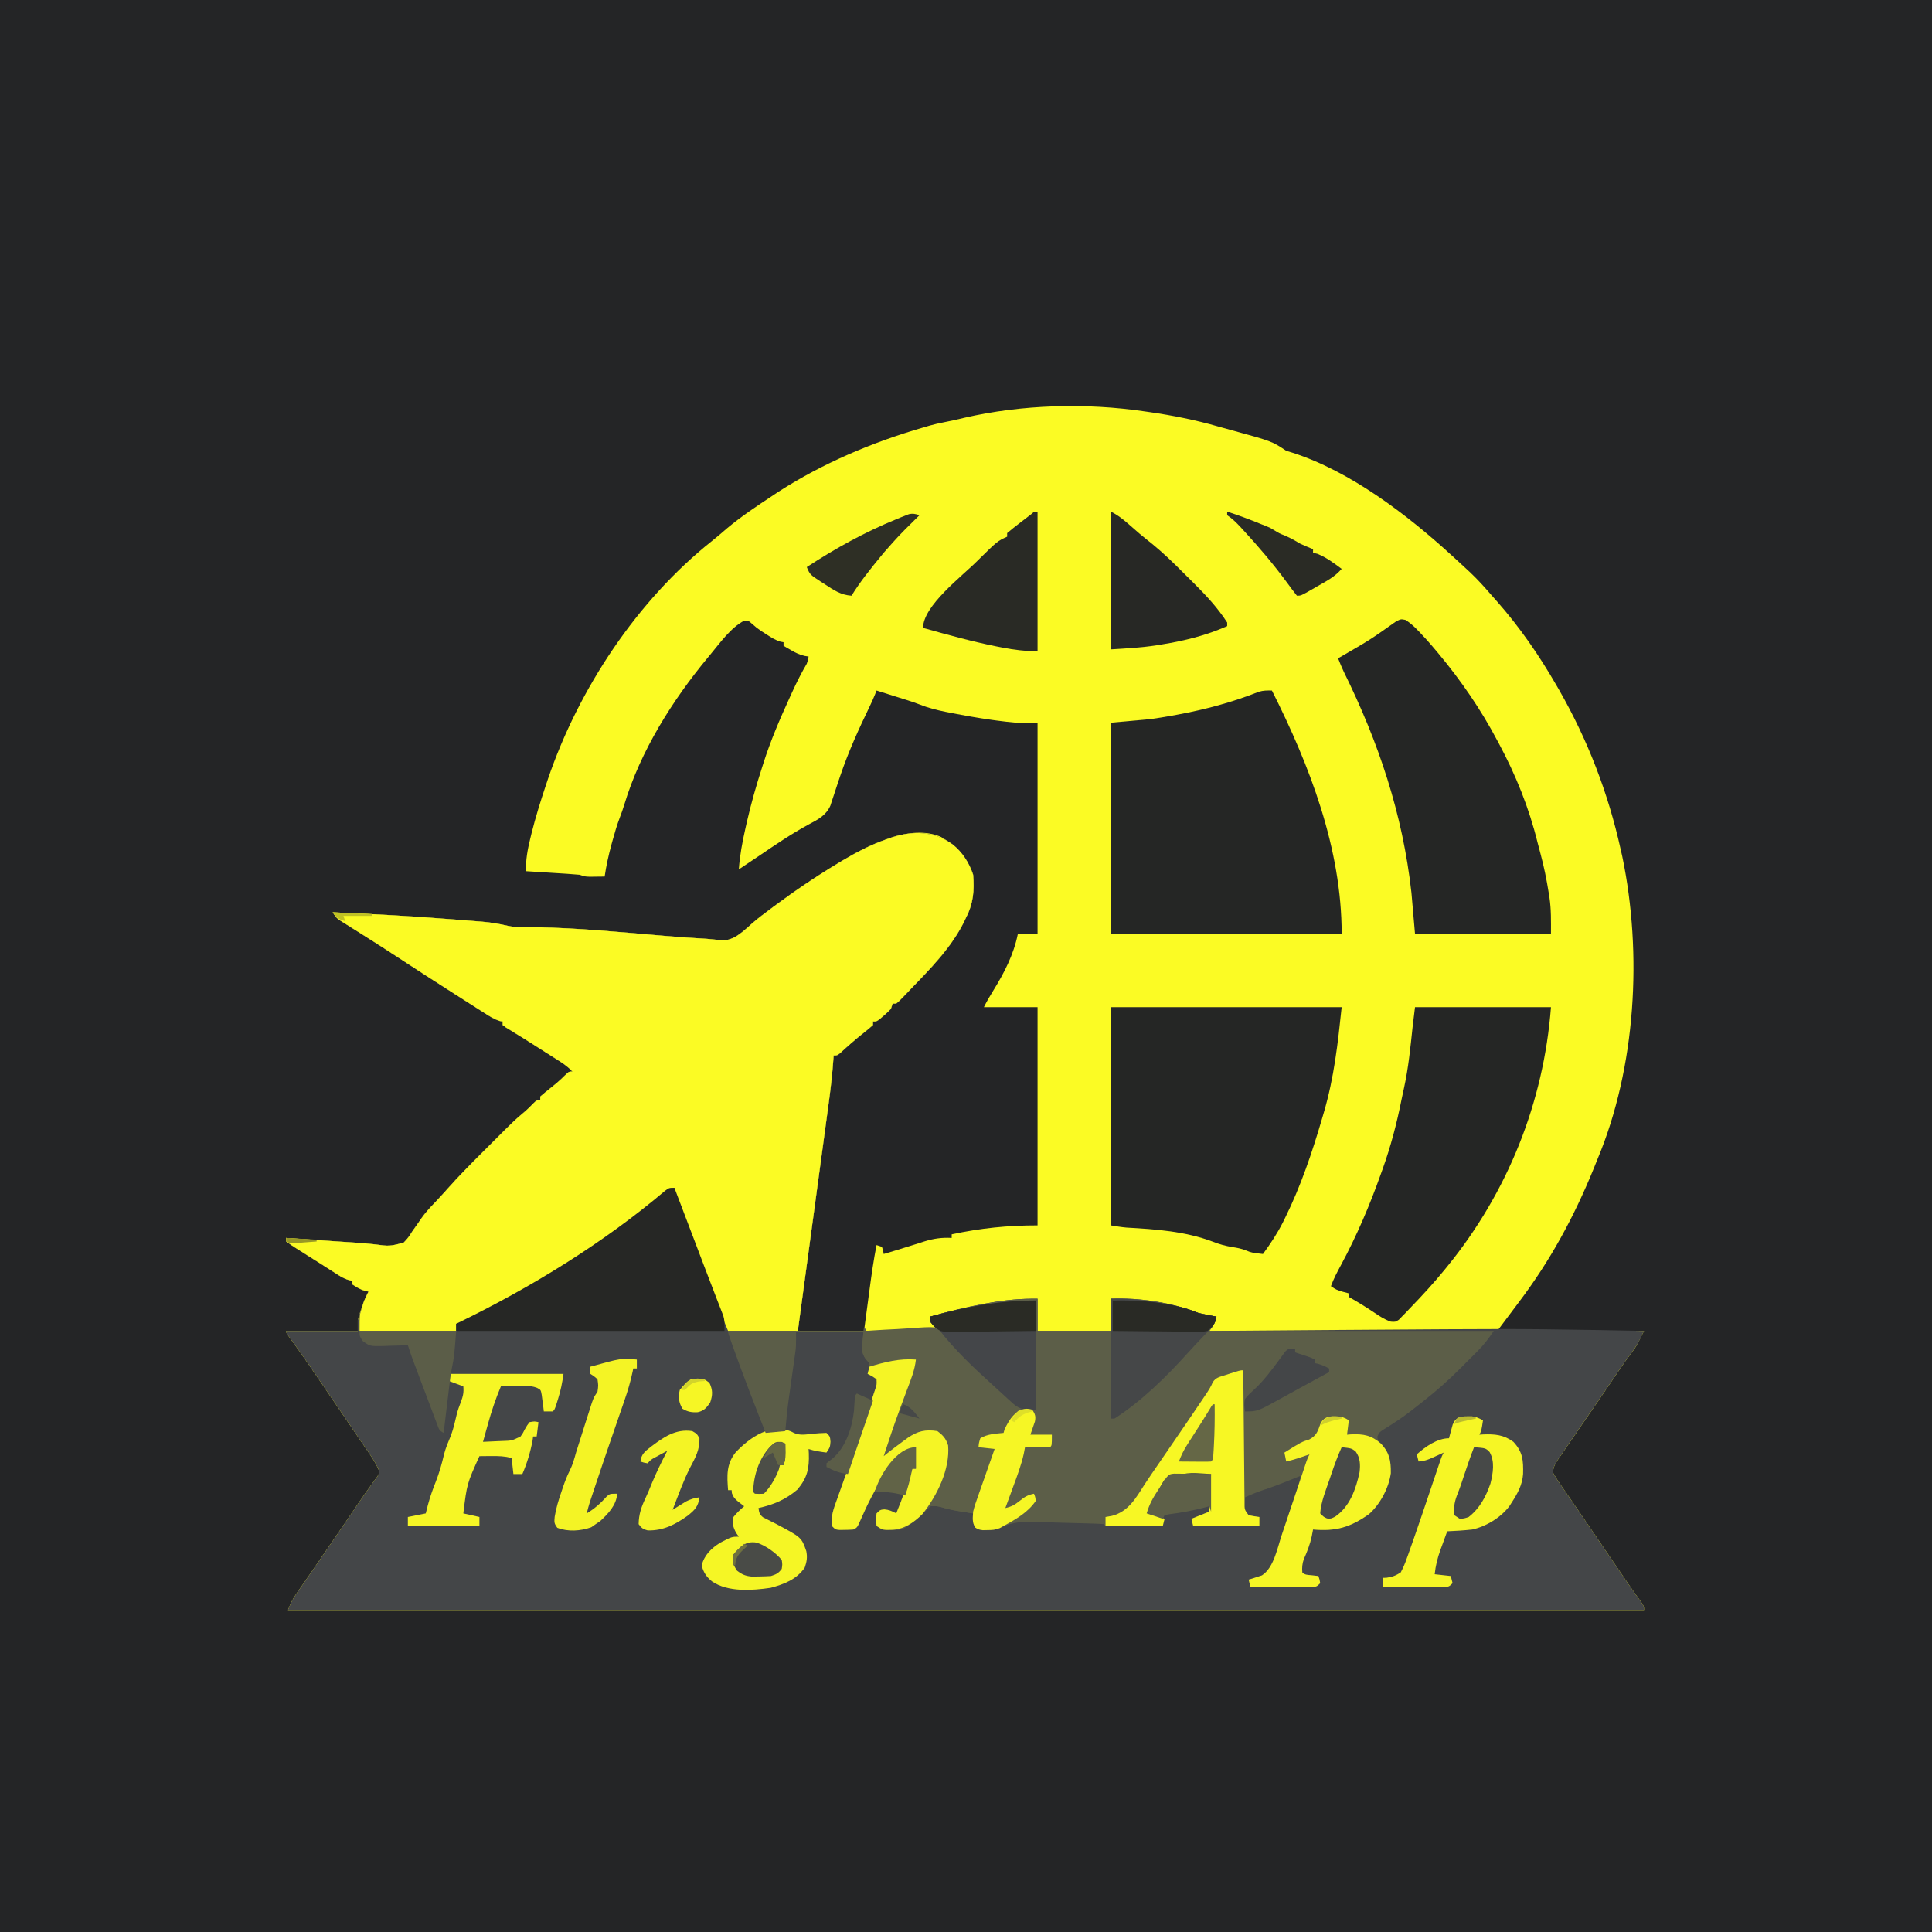 <svg id="svg" version="1.1" xmlns="http://www.w3.org/2000/svg" style="display: block;" wfd-invisible="true" viewBox="0 0 1080 1080"><rect x="0" y="0" width="1080" height="1080" fill="#808080" stroke="none"/><path d="M0 0 C356.4 0 712.8 0 1080 0 C1080 356.4 1080 712.8 1080 1080 C723.6 1080 367.2 1080 0 1080 C0 723.6 0 367.2 0 0 Z " transform="translate(0,0)" style="fill: #242526;"/><path d="M0 0 C0.945 0.134 1.89 0.268 2.864 0.407 C15.663 2.259 28.148 4.75 40.58 8.312 C43.189 9.054 45.804 9.766 48.422 10.477 C71.012 16.675 71.012 16.675 79 22 C80.217 22.371 81.434 22.742 82.688 23.125 C114.897 33.53 146.29 57.476 171 80 C171.688 80.626 172.376 81.252 173.084 81.897 C175.231 83.861 177.368 85.834 179.5 87.812 C180.147 88.411 180.793 89.009 181.46 89.625 C185.948 93.841 190 98.322 194 103 C194.949 104.072 195.899 105.142 196.852 106.211 C209.581 120.654 220.388 136.338 230 153 C230.489 153.845 230.977 154.691 231.48 155.562 C247.532 183.584 259.06 213.442 266 245 C266.425 246.864 266.425 246.864 266.859 248.766 C278.174 303.03 274.511 366.654 253 418 C252.257 419.841 251.515 421.682 250.773 423.523 C239.811 450.405 226.536 474.821 209 498 C205.04 503.28 201.08 508.56 197 514 C224.06 514 251.12 514 279 514 C274.53 522.94 274.53 522.94 271.25 527.25 C267.72 531.99 264.414 536.832 261.156 541.762 C258.867 545.199 256.534 548.602 254.188 552 C252.74 554.104 251.293 556.209 249.846 558.314 C248.454 560.34 247.06 562.365 245.666 564.389 C243.5 567.534 241.341 570.685 239.185 573.837 C238.315 575.108 237.442 576.377 236.568 577.645 C235.329 579.442 234.097 581.244 232.867 583.047 C232.146 584.097 231.426 585.147 230.683 586.229 C228.715 589.425 228.715 589.425 228 593 C229.521 595.719 231.084 598.154 232.875 600.688 C233.678 601.856 233.678 601.856 234.497 603.048 C235.682 604.772 236.872 606.493 238.067 608.21 C240.796 612.149 243.48 616.118 246.167 620.085 C249.052 624.341 251.949 628.59 254.845 632.838 C256.957 635.937 259.067 639.037 261.176 642.137 C262.492 644.07 263.809 646.004 265.125 647.938 C265.716 648.806 266.307 649.675 266.915 650.569 C267.482 651.401 268.049 652.233 268.633 653.09 C269.18 653.893 269.727 654.696 270.29 655.523 C271.506 657.285 272.739 659.035 273.983 660.778 C274.626 661.677 275.268 662.577 275.93 663.504 C276.517 664.318 277.105 665.132 277.71 665.971 C279 668 279 668 279 670 C28.86 670 -221.28 670 -479 670 C-477.561 666.404 -476.535 664.066 -474.418 661.023 C-473.905 660.281 -473.392 659.538 -472.864 658.772 C-472.311 657.981 -471.757 657.19 -471.188 656.375 C-470.001 654.66 -468.815 652.945 -467.629 651.23 C-466.72 649.922 -466.72 649.922 -465.793 648.587 C-463.053 644.633 -460.339 640.66 -457.625 636.688 C-456.551 635.117 -455.477 633.547 -454.402 631.977 C-451.977 628.43 -449.553 624.883 -447.129 621.336 C-446.476 620.381 -445.824 619.426 -445.152 618.442 C-443.237 615.634 -441.329 612.821 -439.422 610.008 C-437.388 607.014 -435.329 604.046 -433.203 601.117 C-432.082 599.543 -432.082 599.543 -430.938 597.938 C-430.307 597.08 -429.677 596.223 -429.027 595.34 C-427.713 593.04 -427.713 593.04 -428.709 590.702 C-430.125 587.739 -431.772 585.143 -433.621 582.43 C-434.336 581.375 -435.052 580.32 -435.789 579.233 C-436.518 578.166 -437.248 577.099 -438 576 C-439.324 574.044 -440.649 572.089 -441.973 570.133 C-443.335 568.13 -444.699 566.127 -446.062 564.125 C-447.159 562.515 -447.159 562.515 -448.278 560.872 C-449.408 559.211 -450.539 557.551 -451.67 555.891 C-454.146 552.256 -456.617 548.619 -459.086 544.98 C-465.029 536.23 -470.975 527.492 -477.209 518.945 C-480 515.1 -480 515.1 -480 514 C-466.8 514 -453.6 514 -440 514 C-440 512.02 -440 510.04 -440 508 C-439.195 504.93 -439.195 504.93 -438.125 501.875 C-437.777 500.862 -437.429 499.849 -437.07 498.805 C-436.168 496.441 -435.185 494.232 -434 492 C-434.557 491.897 -435.114 491.794 -435.688 491.688 C-438.477 490.858 -440.614 489.657 -443 488 C-443 487.34 -443 486.68 -443 486 C-443.592 485.874 -444.184 485.748 -444.794 485.619 C-448.289 484.638 -451.159 482.569 -454.188 480.625 C-454.877 480.187 -455.567 479.748 -456.277 479.297 C-457.749 478.36 -459.22 477.42 -460.689 476.478 C-463.063 474.96 -465.446 473.46 -467.832 471.961 C-469.388 470.975 -470.944 469.988 -472.5 469 C-473.248 468.532 -473.996 468.063 -474.766 467.581 C-476.546 466.441 -478.279 465.227 -480 464 C-480 463.34 -480 462.68 -480 462 C-478.15 462.128 -478.15 462.128 -476.262 462.26 C-471.59 462.584 -466.917 462.905 -462.245 463.227 C-460.241 463.365 -458.236 463.504 -456.232 463.643 C-455.268 463.71 -454.304 463.777 -453.311 463.846 C-451.866 463.946 -451.866 463.946 -450.392 464.049 C-448.449 464.181 -446.505 464.306 -444.562 464.427 C-439.883 464.717 -435.233 465.066 -430.575 465.591 C-422.274 466.696 -422.274 466.696 -414.387 464.676 C-412.35 462.685 -410.969 460.749 -409.5 458.312 C-408.385 456.732 -407.266 455.154 -406.145 453.578 C-405.618 452.796 -405.092 452.014 -404.549 451.209 C-402.349 448.072 -399.833 445.326 -397.188 442.562 C-396.397 441.718 -395.607 440.874 -394.793 440.004 C-394.148 439.317 -394.148 439.317 -393.49 438.617 C-392.38 437.412 -391.287 436.192 -390.204 434.963 C-383.727 427.633 -376.869 420.717 -369.943 413.813 C-367.934 411.809 -365.931 409.8 -363.928 407.791 C-352.309 396.167 -352.309 396.167 -346.506 391.297 C-344.953 389.96 -343.543 388.541 -342.125 387.062 C-340 385 -340 385 -338 385 C-338 384.34 -338 383.68 -338 383 C-336.321 381.504 -334.58 380.077 -332.812 378.688 C-329.783 376.299 -326.965 373.964 -324.262 371.207 C-322 369 -322 369 -320 369 C-322.488 366.267 -325.261 364.428 -328.375 362.453 C-329.444 361.772 -330.512 361.092 -331.613 360.391 C-332.742 359.677 -333.871 358.963 -335 358.25 C-336.087 357.559 -337.173 356.868 -338.293 356.156 C-339.372 355.47 -340.451 354.785 -341.562 354.078 C-342.63 353.399 -343.697 352.721 -344.797 352.021 C-346.945 350.666 -349.101 349.324 -351.266 347.994 C-352.271 347.372 -353.277 346.75 -354.312 346.109 C-355.216 345.557 -356.12 345.005 -357.051 344.437 C-358.016 343.725 -358.016 343.725 -359 343 C-359 342.34 -359 341.68 -359 341 C-359.522 340.919 -360.044 340.838 -360.582 340.754 C-363.96 339.701 -366.734 337.836 -369.688 335.938 C-370.716 335.285 -370.716 335.285 -371.765 334.62 C-374.181 333.086 -376.59 331.543 -379 330 C-380.935 328.768 -382.87 327.536 -384.805 326.305 C-396.011 319.162 -407.175 311.958 -418.288 304.672 C-423.475 301.277 -428.685 297.921 -433.926 294.609 C-435.086 293.874 -436.246 293.139 -437.406 292.404 C-439.635 290.992 -441.869 289.589 -444.105 288.189 C-445.108 287.555 -446.111 286.92 -447.145 286.266 C-448.035 285.706 -448.926 285.147 -449.843 284.571 C-452 283 -452 283 -454 280 C-431.3 280.918 -408.649 282.212 -386 284 C-384.915 284.084 -383.83 284.167 -382.713 284.253 C-379.599 284.495 -376.487 284.746 -373.375 285 C-372.458 285.071 -371.541 285.142 -370.596 285.215 C-365.599 285.637 -360.878 286.416 -356.002 287.574 C-353.352 288.138 -350.822 288.239 -348.117 288.238 C-346.413 288.258 -346.413 288.258 -344.674 288.277 C-342.793 288.295 -342.793 288.295 -340.875 288.312 C-316.647 288.713 -292.484 291.15 -268.348 293.164 C-260.562 293.808 -252.78 294.377 -244.979 294.796 C-242.086 294.994 -239.248 295.361 -236.375 295.75 C-229.1 295.663 -224.07 290.106 -218.871 285.591 C-215.786 282.968 -212.557 280.545 -209.312 278.125 C-208.65 277.63 -207.988 277.134 -207.305 276.624 C-195.715 268.021 -183.802 259.949 -171.438 252.5 C-170.641 252.02 -169.845 251.54 -169.024 251.045 C-161.207 246.407 -153.28 242.247 -144.688 239.25 C-142.961 238.639 -142.961 238.639 -141.199 238.016 C-132.689 235.314 -122.252 234.1 -113.898 237.906 C-105.162 242.939 -99.229 249.312 -96 259 C-95.291 267.935 -95.88 275.031 -100 283 C-100.401 283.847 -100.802 284.694 -101.215 285.566 C-108.421 299.916 -119.963 311.55 -131 323 C-131.857 323.898 -132.714 324.797 -133.598 325.723 C-137.498 329.736 -137.498 329.736 -139 331 C-139.66 331 -140.32 331 -141 331 C-141.33 331.99 -141.66 332.98 -142 334 C-143.777 335.824 -143.777 335.824 -145.938 337.688 C-147.003 338.621 -147.003 338.621 -148.09 339.574 C-150 341 -150 341 -152 341 C-152 341.66 -152 342.32 -152 343 C-153.593 344.435 -155.253 345.798 -156.938 347.125 C-161.528 350.784 -165.92 354.575 -170.223 358.566 C-172 360 -172 360 -174 360 C-174.051 360.771 -174.101 361.542 -174.153 362.337 C-174.748 370.749 -175.714 379.065 -176.858 387.419 C-177.045 388.81 -177.233 390.201 -177.42 391.592 C-177.922 395.325 -178.43 399.058 -178.938 402.79 C-179.471 406.707 -179.999 410.624 -180.528 414.541 C-181.527 421.94 -182.53 429.338 -183.534 436.735 C-184.679 445.165 -185.819 453.596 -186.959 462.027 C-189.301 479.352 -191.649 496.676 -194 514 C-181.79 514 -169.58 514 -157 514 C-155.442 502.319 -155.442 502.319 -153.889 490.637 C-152.786 482.385 -151.628 474.169 -150 466 C-149.01 466.33 -148.02 466.66 -147 467 C-146.312 469.062 -146.312 469.062 -146 471 C-140.964 469.504 -135.936 467.988 -130.93 466.395 C-129.245 465.867 -127.56 465.34 -125.875 464.812 C-125.033 464.54 -124.191 464.267 -123.324 463.986 C-118.006 462.341 -113.567 461.711 -108 462 C-108 461.34 -108 460.68 -108 460 C-91.758 456.544 -76.873 455 -60 455 C-60 414.74 -60 374.48 -60 333 C-69.9 333 -79.8 333 -90 333 C-88.44 329.88 -86.769 326.979 -84.928 324.026 C-78.719 314.008 -73.332 303.66 -71 292 C-67.37 292 -63.74 292 -60 292 C-60 253.06 -60 214.12 -60 174 C-63.96 174 -67.92 174 -72 174 C-75.594 173.676 -79.119 173.304 -82.688 172.812 C-84.139 172.617 -84.139 172.617 -85.619 172.418 C-93.27 171.341 -100.857 169.989 -108.438 168.5 C-109.473 168.299 -110.508 168.097 -111.575 167.89 C-116.536 166.878 -121.204 165.698 -125.903 163.812 C-130.355 162.088 -134.947 160.744 -139.5 159.312 C-140.513 158.992 -141.526 158.672 -142.57 158.342 C-145.046 157.559 -147.523 156.779 -150 156 C-150.29 156.742 -150.581 157.483 -150.88 158.247 C-151.822 160.563 -152.825 162.8 -153.918 165.047 C-160.034 177.713 -165.781 190.368 -170.293 203.703 C-170.889 205.463 -170.889 205.463 -171.496 207.258 C-172.278 209.59 -173.048 211.927 -173.805 214.268 C-174.34 215.877 -174.34 215.877 -174.887 217.52 C-175.198 218.48 -175.51 219.44 -175.831 220.429 C-178.32 225.902 -182.822 228.18 -187.938 230.875 C-197.538 236.096 -206.515 242.2 -215.546 248.337 C-219.349 250.914 -223.174 253.458 -227 256 C-226.442 248.207 -225.034 240.739 -223.312 233.125 C-223.047 231.943 -222.782 230.76 -222.508 229.542 C-220.137 219.203 -217.264 209.089 -214 199 C-213.78 198.305 -213.559 197.609 -213.332 196.893 C-209.272 184.085 -204.038 171.89 -198.438 159.688 C-197.735 158.14 -197.735 158.14 -197.018 156.561 C-194.567 151.209 -191.968 146.08 -189 141 C-188.24 138.73 -188.24 138.73 -188 137 C-189.089 136.832 -189.089 136.832 -190.199 136.66 C-193.126 135.97 -195.223 134.945 -197.812 133.438 C-198.603 132.982 -199.393 132.527 -200.207 132.059 C-200.799 131.709 -201.39 131.36 -202 131 C-202 130.34 -202 129.68 -202 129 C-202.822 128.855 -202.822 128.855 -203.66 128.707 C-206.619 127.813 -208.844 126.367 -211.438 124.688 C-212.364 124.093 -213.291 123.499 -214.246 122.887 C-217 121 -217 121 -219.598 118.707 C-221.782 116.814 -221.782 116.814 -224.012 116.965 C-231.519 120.873 -237.624 129.523 -243 136 C-243.43 136.517 -243.861 137.033 -244.304 137.565 C-264.175 161.534 -281.947 189.793 -291 219.746 C-291.747 222.176 -292.552 224.493 -293.465 226.859 C-295.084 231.113 -296.358 235.426 -297.562 239.812 C-297.887 240.984 -297.887 240.984 -298.218 242.179 C-299.816 248.067 -301.109 253.96 -302 260 C-303.771 260.027 -305.542 260.046 -307.312 260.062 C-308.299 260.074 -309.285 260.086 -310.301 260.098 C-313 260 -313 260 -316 259 C-318.282 258.781 -320.568 258.61 -322.855 258.465 C-323.848 258.4 -323.848 258.4 -324.86 258.335 C-326.969 258.198 -329.078 258.068 -331.188 257.938 C-332.619 257.846 -334.051 257.754 -335.482 257.662 C-338.988 257.437 -342.494 257.217 -346 257 C-346.121 250.594 -345.131 245.127 -343.625 238.938 C-343.365 237.863 -343.106 236.789 -342.838 235.683 C-340.588 226.719 -337.864 217.948 -334.938 209.188 C-334.526 207.956 -334.115 206.724 -333.692 205.455 C-316.514 155.065 -283.818 105.539 -241.75 72.195 C-238.935 69.948 -236.225 67.604 -233.5 65.25 C-225.451 58.53 -216.741 52.773 -208 47 C-206.957 46.303 -205.914 45.605 -204.84 44.887 C-179.941 28.893 -152.351 17.233 -124 9 C-122.768 8.638 -121.535 8.276 -120.266 7.902 C-117.633 7.175 -115.057 6.56 -112.375 6.062 C-108.571 5.338 -104.818 4.483 -101.055 3.57 C-68.706 -3.897 -32.825 -4.867 0 0 Z " transform="translate(640,230)" style="fill: #FBFB24;"/><path d="M0 0 C5.509 4.47 9.138 10.228 11.375 16.938 C12.084 25.873 11.495 32.968 7.375 40.938 C6.974 41.784 6.573 42.631 6.16 43.504 C-1.046 57.853 -12.588 69.488 -23.625 80.938 C-24.911 82.285 -24.911 82.285 -26.223 83.66 C-30.123 87.674 -30.123 87.674 -31.625 88.938 C-32.285 88.938 -32.945 88.938 -33.625 88.938 C-33.955 89.927 -34.285 90.918 -34.625 91.938 C-36.402 93.762 -36.402 93.762 -38.562 95.625 C-39.628 96.559 -39.628 96.559 -40.715 97.512 C-42.625 98.938 -42.625 98.938 -44.625 98.938 C-44.625 99.597 -44.625 100.257 -44.625 100.938 C-46.218 102.373 -47.878 103.736 -49.562 105.062 C-54.153 108.722 -58.545 112.512 -62.848 116.504 C-64.625 117.938 -64.625 117.938 -66.625 117.938 C-66.676 118.709 -66.726 119.48 -66.778 120.274 C-67.373 128.687 -68.339 137.003 -69.483 145.357 C-69.67 146.748 -69.858 148.139 -70.045 149.53 C-70.547 153.263 -71.055 156.995 -71.563 160.728 C-72.096 164.644 -72.624 168.562 -73.153 172.479 C-74.152 179.877 -75.155 187.275 -76.159 194.673 C-77.304 203.103 -78.444 211.534 -79.584 219.965 C-81.926 237.289 -84.274 254.614 -86.625 271.938 C-74.415 271.938 -62.205 271.938 -49.625 271.938 C-49.295 271.277 -48.965 270.618 -48.625 269.938 C-48.625 270.598 -48.625 271.257 -48.625 271.938 C-35.095 271.938 -21.565 271.938 -7.625 271.938 C-9.275 270.288 -10.925 268.637 -12.625 266.938 C-12.625 265.947 -12.625 264.957 -12.625 263.938 C-2.489 261.082 7.633 258.56 18 256.688 C18.899 256.525 19.797 256.362 20.723 256.194 C29.679 254.627 38.28 253.809 47.375 253.938 C47.375 259.877 47.375 265.817 47.375 271.938 C60.905 271.938 74.435 271.938 88.375 271.938 C88.375 265.998 88.375 260.058 88.375 253.938 C104.182 253.25 122.673 256.052 137.375 261.938 C139.137 262.354 140.908 262.73 142.688 263.062 C143.571 263.23 144.454 263.398 145.363 263.57 C146.027 263.691 146.691 263.813 147.375 263.938 C146.772 267.316 145.473 269.26 143.375 271.938 C144.129 271.931 144.883 271.925 145.66 271.919 C170.023 271.724 194.387 271.543 218.75 271.375 C219.672 271.369 220.594 271.362 221.544 271.356 C312.802 270.726 312.802 270.726 355.438 271.375 C356.28 271.388 357.123 271.401 357.991 271.414 C367.453 271.56 376.914 271.729 386.375 271.938 C385.749 273.214 385.121 274.49 384.491 275.765 C384.142 276.475 383.792 277.185 383.432 277.917 C382.061 280.538 380.415 282.836 378.625 285.188 C375.095 289.927 371.789 294.769 368.531 299.699 C366.242 303.137 363.909 306.539 361.562 309.938 C360.115 312.042 358.668 314.147 357.221 316.252 C355.829 318.277 354.435 320.302 353.041 322.326 C350.875 325.472 348.716 328.622 346.56 331.775 C345.69 333.046 344.817 334.315 343.943 335.583 C342.704 337.379 341.472 339.181 340.242 340.984 C339.521 342.035 338.801 343.085 338.058 344.167 C336.09 347.362 336.09 347.362 335.375 350.938 C336.896 353.656 338.459 356.092 340.25 358.625 C341.053 359.793 341.053 359.793 341.872 360.985 C343.057 362.71 344.247 364.43 345.442 366.148 C348.171 370.086 350.855 374.055 353.542 378.022 C356.427 382.279 359.324 386.527 362.22 390.776 C364.332 393.874 366.442 396.974 368.551 400.074 C369.867 402.008 371.184 403.941 372.5 405.875 C373.091 406.744 373.682 407.612 374.29 408.507 C374.857 409.339 375.424 410.17 376.008 411.027 C376.555 411.83 377.102 412.633 377.665 413.46 C378.881 415.222 380.114 416.973 381.358 418.715 C382.001 419.615 382.643 420.515 383.305 421.441 C383.892 422.256 384.48 423.07 385.085 423.908 C386.375 425.938 386.375 425.938 386.375 427.938 C136.235 427.938 -113.905 427.938 -371.625 427.938 C-370.186 424.341 -369.16 422.004 -367.043 418.961 C-366.53 418.218 -366.017 417.475 -365.489 416.71 C-364.936 415.919 -364.382 415.128 -363.812 414.312 C-362.626 412.598 -361.44 410.883 -360.254 409.168 C-359.648 408.296 -359.043 407.424 -358.418 406.525 C-355.678 402.571 -352.964 398.598 -350.25 394.625 C-349.176 393.055 -348.102 391.484 -347.027 389.914 C-344.602 386.368 -342.178 382.821 -339.754 379.273 C-339.101 378.319 -338.449 377.364 -337.777 376.38 C-335.862 373.572 -333.954 370.759 -332.047 367.945 C-330.013 364.951 -327.954 361.984 -325.828 359.055 C-325.08 358.005 -324.333 356.956 -323.562 355.875 C-322.932 355.018 -322.302 354.161 -321.652 353.277 C-320.338 350.977 -320.338 350.977 -321.334 348.639 C-322.75 345.677 -324.397 343.08 -326.246 340.367 C-326.961 339.312 -327.677 338.258 -328.414 337.171 C-329.143 336.104 -329.873 335.037 -330.625 333.938 C-331.949 331.982 -333.274 330.026 -334.598 328.07 C-335.96 326.067 -337.324 324.065 -338.688 322.062 C-339.784 320.452 -339.784 320.452 -340.903 318.809 C-342.033 317.149 -343.164 315.488 -344.295 313.828 C-346.771 310.194 -349.242 306.557 -351.711 302.918 C-357.654 294.168 -363.6 285.429 -369.834 276.882 C-372.625 273.038 -372.625 273.038 -372.625 271.938 C-359.425 271.938 -346.225 271.938 -332.625 271.938 C-332.625 269.957 -332.625 267.978 -332.625 265.938 C-331.82 262.867 -331.82 262.867 -330.75 259.812 C-330.402 258.799 -330.054 257.786 -329.695 256.742 C-328.793 254.378 -327.81 252.169 -326.625 249.938 C-327.182 249.834 -327.739 249.731 -328.312 249.625 C-331.102 248.796 -333.239 247.595 -335.625 245.938 C-335.625 245.278 -335.625 244.618 -335.625 243.938 C-336.217 243.812 -336.809 243.686 -337.419 243.556 C-340.914 242.576 -343.784 240.507 -346.812 238.562 C-347.502 238.124 -348.192 237.686 -348.902 237.234 C-350.374 236.297 -351.845 235.357 -353.314 234.415 C-355.688 232.897 -358.071 231.397 -360.457 229.898 C-362.013 228.912 -363.569 227.925 -365.125 226.938 C-365.873 226.469 -366.621 226.001 -367.391 225.518 C-369.171 224.378 -370.904 223.164 -372.625 221.938 C-372.625 221.278 -372.625 220.618 -372.625 219.938 C-371.392 220.023 -370.158 220.109 -368.887 220.197 C-364.215 220.521 -359.542 220.843 -354.87 221.164 C-352.866 221.302 -350.861 221.441 -348.857 221.58 C-347.893 221.647 -346.929 221.714 -345.936 221.783 C-344.972 221.85 -344.009 221.917 -343.017 221.986 C-341.074 222.118 -339.13 222.244 -337.187 222.364 C-332.508 222.654 -327.858 223.004 -323.2 223.529 C-314.899 224.634 -314.899 224.634 -307.012 222.614 C-304.975 220.622 -303.594 218.687 -302.125 216.25 C-301.01 214.67 -299.891 213.092 -298.77 211.516 C-298.243 210.734 -297.717 209.952 -297.174 209.146 C-294.974 206.009 -292.458 203.263 -289.812 200.5 C-289.022 199.656 -288.232 198.811 -287.418 197.941 C-286.773 197.255 -286.773 197.255 -286.115 196.554 C-285.005 195.35 -283.912 194.129 -282.829 192.901 C-276.352 185.57 -269.494 178.654 -262.568 171.75 C-260.559 169.747 -258.556 167.738 -256.553 165.729 C-244.934 154.105 -244.934 154.105 -239.131 149.235 C-237.578 147.897 -236.168 146.478 -234.75 145 C-232.625 142.938 -232.625 142.938 -230.625 142.938 C-230.625 142.278 -230.625 141.618 -230.625 140.938 C-228.946 139.441 -227.205 138.015 -225.438 136.625 C-222.408 134.237 -219.59 131.902 -216.887 129.145 C-214.625 126.938 -214.625 126.938 -212.625 126.938 C-215.113 124.205 -217.886 122.366 -221 120.391 C-222.069 119.71 -223.137 119.029 -224.238 118.328 C-225.367 117.614 -226.496 116.901 -227.625 116.188 C-228.712 115.497 -229.798 114.806 -230.918 114.094 C-231.997 113.408 -233.076 112.722 -234.188 112.016 C-235.255 111.337 -236.322 110.658 -237.422 109.959 C-239.57 108.603 -241.726 107.261 -243.891 105.932 C-244.896 105.31 -245.902 104.688 -246.938 104.047 C-247.841 103.495 -248.745 102.943 -249.676 102.374 C-250.319 101.9 -250.962 101.426 -251.625 100.938 C-251.625 100.278 -251.625 99.618 -251.625 98.938 C-252.408 98.816 -252.408 98.816 -253.207 98.691 C-256.585 97.638 -259.359 95.773 -262.312 93.875 C-263.341 93.223 -263.341 93.223 -264.39 92.557 C-266.806 91.023 -269.215 89.48 -271.625 87.938 C-273.56 86.705 -275.495 85.474 -277.43 84.242 C-288.636 77.099 -299.8 69.896 -310.913 62.61 C-316.1 59.214 -321.31 55.859 -326.551 52.547 C-327.711 51.812 -328.871 51.077 -330.031 50.342 C-332.26 48.93 -334.494 47.527 -336.73 46.127 C-337.733 45.492 -338.736 44.857 -339.77 44.203 C-340.66 43.644 -341.551 43.085 -342.468 42.509 C-344.625 40.938 -344.625 40.938 -346.625 37.938 C-323.925 38.855 -301.274 40.149 -278.625 41.938 C-277.54 42.021 -276.455 42.105 -275.338 42.191 C-272.224 42.432 -269.112 42.683 -266 42.938 C-265.083 43.008 -264.166 43.079 -263.221 43.152 C-258.224 43.575 -253.503 44.354 -248.627 45.512 C-245.977 46.075 -243.447 46.177 -240.742 46.176 C-239.606 46.189 -238.469 46.202 -237.299 46.215 C-236.045 46.226 -234.792 46.238 -233.5 46.25 C-209.272 46.651 -185.109 49.088 -160.973 51.101 C-153.187 51.745 -145.405 52.314 -137.604 52.733 C-134.711 52.932 -131.873 53.298 -129 53.688 C-121.725 53.601 -116.695 48.043 -111.496 43.528 C-108.411 40.905 -105.182 38.483 -101.938 36.062 C-101.275 35.567 -100.613 35.072 -99.93 34.562 C-88.34 25.958 -76.427 17.887 -64.062 10.438 C-63.266 9.957 -62.47 9.477 -61.649 8.982 C-53.832 4.345 -45.905 0.185 -37.312 -2.812 C-35.586 -3.424 -35.586 -3.424 -33.824 -4.047 C-21.759 -7.877 -10.385 -7.314 0 0 Z " transform="translate(532.625,472.062)" style="fill: #444648;"/><path d="M0 0 C5.509 4.47 9.138 10.228 11.375 16.938 C12.084 25.873 11.495 32.968 7.375 40.938 C6.974 41.784 6.573 42.631 6.16 43.504 C-1.046 57.853 -12.588 69.488 -23.625 80.938 C-24.911 82.285 -24.911 82.285 -26.223 83.66 C-30.123 87.674 -30.123 87.674 -31.625 88.938 C-32.285 88.938 -32.945 88.938 -33.625 88.938 C-33.955 89.927 -34.285 90.918 -34.625 91.938 C-36.402 93.762 -36.402 93.762 -38.562 95.625 C-39.628 96.559 -39.628 96.559 -40.715 97.512 C-42.625 98.938 -42.625 98.938 -44.625 98.938 C-44.625 99.597 -44.625 100.257 -44.625 100.938 C-46.218 102.373 -47.878 103.736 -49.562 105.062 C-54.153 108.722 -58.545 112.512 -62.848 116.504 C-64.625 117.938 -64.625 117.938 -66.625 117.938 C-66.676 118.709 -66.726 119.48 -66.778 120.274 C-67.373 128.687 -68.339 137.003 -69.483 145.357 C-69.67 146.748 -69.858 148.139 -70.045 149.53 C-70.547 153.263 -71.055 156.995 -71.563 160.728 C-72.096 164.644 -72.624 168.562 -73.153 172.479 C-74.152 179.877 -75.155 187.275 -76.159 194.673 C-77.304 203.103 -78.444 211.534 -79.584 219.965 C-81.926 237.289 -84.274 254.614 -86.625 271.938 C-99.495 271.938 -112.365 271.938 -125.625 271.938 C-128.785 264.354 -131.886 256.791 -134.805 249.117 C-135.181 248.134 -135.556 247.15 -135.944 246.137 C-137.131 243.029 -138.316 239.921 -139.5 236.812 C-140.674 233.736 -141.848 230.659 -143.023 227.583 C-143.789 225.577 -144.554 223.571 -145.319 221.564 C-147.106 216.879 -148.908 212.202 -150.755 207.54 C-151.084 206.708 -151.412 205.876 -151.751 205.018 C-152.363 203.472 -152.979 201.928 -153.601 200.386 C-154.776 197.416 -155.625 195.163 -155.625 191.938 C-159.749 194.089 -163.339 196.425 -166.938 199.375 C-196.965 223.82 -230.946 244.647 -265.188 262.625 C-266.194 263.155 -267.2 263.685 -268.237 264.23 C-269.171 264.715 -270.105 265.2 -271.066 265.699 C-271.899 266.132 -272.731 266.565 -273.588 267.01 C-275.625 267.938 -275.625 267.938 -277.625 267.938 C-277.625 269.257 -277.625 270.577 -277.625 271.938 C-295.445 271.938 -313.265 271.938 -331.625 271.938 C-331.625 262.908 -331.625 262.908 -330.25 258.688 C-329.995 257.878 -329.74 257.068 -329.477 256.234 C-328.663 254.04 -327.716 252.006 -326.625 249.938 C-327.182 249.834 -327.739 249.731 -328.312 249.625 C-331.102 248.796 -333.239 247.595 -335.625 245.938 C-335.625 245.278 -335.625 244.618 -335.625 243.938 C-336.217 243.812 -336.809 243.686 -337.419 243.556 C-340.914 242.576 -343.784 240.507 -346.812 238.562 C-347.502 238.124 -348.192 237.686 -348.902 237.234 C-350.374 236.297 -351.845 235.357 -353.314 234.415 C-355.688 232.897 -358.071 231.397 -360.457 229.898 C-362.013 228.912 -363.569 227.925 -365.125 226.938 C-365.873 226.469 -366.621 226.001 -367.391 225.518 C-369.171 224.378 -370.904 223.164 -372.625 221.938 C-372.625 221.278 -372.625 220.618 -372.625 219.938 C-371.392 220.023 -370.158 220.109 -368.887 220.197 C-364.215 220.521 -359.542 220.843 -354.87 221.164 C-352.866 221.302 -350.861 221.441 -348.857 221.58 C-347.893 221.647 -346.929 221.714 -345.936 221.783 C-344.972 221.85 -344.009 221.917 -343.017 221.986 C-341.074 222.118 -339.13 222.244 -337.187 222.364 C-332.508 222.654 -327.858 223.004 -323.2 223.529 C-314.899 224.634 -314.899 224.634 -307.012 222.614 C-304.975 220.622 -303.594 218.687 -302.125 216.25 C-301.01 214.67 -299.891 213.092 -298.77 211.516 C-298.243 210.734 -297.717 209.952 -297.174 209.146 C-294.974 206.009 -292.458 203.263 -289.812 200.5 C-289.022 199.656 -288.232 198.811 -287.418 197.941 C-286.773 197.255 -286.773 197.255 -286.115 196.554 C-285.005 195.35 -283.912 194.129 -282.829 192.901 C-276.352 185.57 -269.494 178.654 -262.568 171.75 C-260.559 169.747 -258.556 167.738 -256.553 165.729 C-244.934 154.105 -244.934 154.105 -239.131 149.235 C-237.578 147.897 -236.168 146.478 -234.75 145 C-232.625 142.938 -232.625 142.938 -230.625 142.938 C-230.625 142.278 -230.625 141.618 -230.625 140.938 C-228.946 139.441 -227.205 138.015 -225.438 136.625 C-222.408 134.237 -219.59 131.902 -216.887 129.145 C-214.625 126.938 -214.625 126.938 -212.625 126.938 C-215.113 124.205 -217.886 122.366 -221 120.391 C-222.069 119.71 -223.137 119.029 -224.238 118.328 C-225.367 117.614 -226.496 116.901 -227.625 116.188 C-228.712 115.497 -229.798 114.806 -230.918 114.094 C-231.997 113.408 -233.076 112.722 -234.188 112.016 C-235.255 111.337 -236.322 110.658 -237.422 109.959 C-239.57 108.603 -241.726 107.261 -243.891 105.932 C-244.896 105.31 -245.902 104.688 -246.938 104.047 C-247.841 103.495 -248.745 102.943 -249.676 102.374 C-250.319 101.9 -250.962 101.426 -251.625 100.938 C-251.625 100.278 -251.625 99.618 -251.625 98.938 C-252.408 98.816 -252.408 98.816 -253.207 98.691 C-256.585 97.638 -259.359 95.773 -262.312 93.875 C-263.341 93.223 -263.341 93.223 -264.39 92.557 C-266.806 91.023 -269.215 89.48 -271.625 87.938 C-273.56 86.705 -275.495 85.474 -277.43 84.242 C-288.636 77.099 -299.8 69.896 -310.913 62.61 C-316.1 59.214 -321.31 55.859 -326.551 52.547 C-327.711 51.812 -328.871 51.077 -330.031 50.342 C-332.26 48.93 -334.494 47.527 -336.73 46.127 C-337.733 45.492 -338.736 44.857 -339.77 44.203 C-340.66 43.644 -341.551 43.085 -342.468 42.509 C-344.625 40.938 -344.625 40.938 -346.625 37.938 C-323.925 38.855 -301.274 40.149 -278.625 41.938 C-277.54 42.021 -276.455 42.105 -275.338 42.191 C-272.224 42.432 -269.112 42.683 -266 42.938 C-265.083 43.008 -264.166 43.079 -263.221 43.152 C-258.224 43.575 -253.503 44.354 -248.627 45.512 C-245.977 46.075 -243.447 46.177 -240.742 46.176 C-239.606 46.189 -238.469 46.202 -237.299 46.215 C-236.045 46.226 -234.792 46.238 -233.5 46.25 C-209.272 46.651 -185.109 49.088 -160.973 51.101 C-153.187 51.745 -145.405 52.314 -137.604 52.733 C-134.711 52.932 -131.873 53.298 -129 53.688 C-121.725 53.601 -116.695 48.043 -111.496 43.528 C-108.411 40.905 -105.182 38.483 -101.938 36.062 C-101.275 35.567 -100.613 35.072 -99.93 34.562 C-88.34 25.958 -76.427 17.887 -64.062 10.438 C-63.266 9.957 -62.47 9.477 -61.649 8.982 C-53.832 4.345 -45.905 0.185 -37.312 -2.812 C-35.586 -3.424 -35.586 -3.424 -33.824 -4.047 C-21.759 -7.877 -10.385 -7.314 0 0 Z " transform="translate(532.625,472.062)" style="fill: #FBFB24;"/><path d="M0 0 C0 5.94 0 11.88 0 18 C13.53 18 27.06 18 41 18 C41 12.06 41 6.12 41 0 C56.807 -0.687 75.298 2.114 90 8 C91.762 8.417 93.533 8.793 95.312 9.125 C96.196 9.293 97.079 9.46 97.988 9.633 C98.652 9.754 99.316 9.875 100 10 C99.341 13.693 98.471 14.706 96 18 C148.47 18 200.94 18 255 18 C251.986 22.52 249.495 25.761 245.746 29.52 C244.995 30.274 244.995 30.274 244.228 31.043 C243.171 32.102 242.111 33.158 241.049 34.212 C239.459 35.791 237.88 37.38 236.303 38.971 C229.86 45.422 223.184 51.368 216 57 C215.067 57.744 215.067 57.744 214.115 58.504 C212.608 59.703 211.086 60.883 209.562 62.062 C208.766 62.68 208.766 62.68 207.954 63.309 C203.241 66.915 198.321 70.101 193.266 73.211 C190.923 74.802 190.923 74.802 189.992 77.004 C190.003 79.763 190.978 80.609 192.875 82.562 C197.244 87.124 197.525 91.362 197.473 97.531 C196.348 105.783 191.485 114.968 185.184 120.469 C174.642 127.861 166.732 130.123 154 129 C153.629 130.918 153.629 130.918 153.25 132.875 C152.268 137.388 150.688 141.433 148.805 145.641 C147.915 148.25 147.783 150.262 148 153 C149.497 154.497 150.988 154.332 153.062 154.562 C154.362 154.707 155.661 154.851 157 155 C157.625 156.875 157.625 156.875 158 159 C156 161 156 161 152.376 161.227 C150.821 161.227 149.266 161.215 147.711 161.195 C146.893 161.192 146.074 161.19 145.231 161.187 C142.612 161.176 139.994 161.15 137.375 161.125 C135.602 161.115 133.828 161.106 132.055 161.098 C127.703 161.076 123.352 161.041 119 161 C118.67 159.68 118.34 158.36 118 157 C118.675 156.804 119.351 156.608 120.047 156.406 C120.939 156.107 121.831 155.808 122.75 155.5 C124.073 155.082 124.073 155.082 125.422 154.656 C131.403 150.814 133.245 141.886 135.418 135.426 C135.721 134.539 136.023 133.652 136.335 132.738 C136.969 130.878 137.6 129.016 138.228 127.154 C139.189 124.308 140.159 121.465 141.131 118.623 C141.748 116.807 142.365 114.992 142.98 113.176 C143.269 112.33 143.558 111.484 143.855 110.612 C145.149 106.764 146.35 103.022 147 99 C146.022 99.398 145.043 99.797 144.035 100.207 C137.72 102.764 131.436 105.273 124.941 107.344 C121.876 108.38 118.953 109.681 116 111 C115.959 112.279 115.918 113.558 115.875 114.875 C115.852 115.594 115.829 116.314 115.805 117.055 C115.817 119.239 115.817 119.239 118 121 C119.988 121.398 121.989 121.738 124 122 C124 123.65 124 125.3 124 127 C111.79 127 99.58 127 87 127 C86.67 125.68 86.34 124.36 86 123 C89.3 121.68 92.6 120.36 96 119 C96.33 112.07 96.66 105.14 97 98 C83.47 96.982 83.47 96.982 71.09 100.977 C69.315 103.588 68.143 106.061 67 109 C66.038 110.677 65.06 112.344 64.062 114 C62.412 116.839 62.412 116.839 62 120 C64.97 120.99 67.94 121.98 71 123 C70.67 124.32 70.34 125.64 70 127 C65.461 127.025 60.922 127.043 56.383 127.055 C54.838 127.06 53.293 127.067 51.747 127.075 C49.531 127.088 47.314 127.093 45.098 127.098 C44.055 127.105 44.055 127.105 42.992 127.113 C41.328 127.113 39.663 127.062 38 127 C37.67 126.67 37.34 126.34 37 126 C35.489 125.857 33.972 125.78 32.455 125.731 C31.487 125.698 30.518 125.665 29.52 125.632 C28.463 125.602 27.406 125.573 26.316 125.543 C25.232 125.513 24.147 125.482 23.03 125.451 C20.724 125.39 18.418 125.333 16.112 125.278 C13.761 125.218 11.411 125.149 9.062 125.071 C5.668 124.957 2.274 124.872 -1.121 124.793 C-2.16 124.754 -3.199 124.714 -4.269 124.674 C-10.541 124.566 -15.223 125.441 -20.931 128.084 C-23.489 129.217 -25.65 129.506 -28.438 129.438 C-29.241 129.436 -30.044 129.435 -30.871 129.434 C-33 129 -33 129 -34.785 127.848 C-36.514 125.219 -36.205 123.071 -36 120 C-37.16 119.818 -37.16 119.818 -38.344 119.633 C-47.894 118.096 -47.894 118.096 -52.5 116.875 C-56.045 115.838 -56.045 115.838 -60 116 C-61.714 117.618 -63.371 119.297 -65 121 C-75.157 129.292 -75.157 129.292 -82.062 129.25 C-82.92 129.255 -83.777 129.26 -84.66 129.266 C-87 129 -87 129 -90 127 C-90.312 123.5 -90.312 123.5 -90 120 C-88 118 -88 118 -85.625 117.75 C-82.91 118.009 -81.372 118.728 -79 120 C-75.55 111.809 -72.747 103.445 -70 95 C-69.34 95 -68.68 95 -68 95 C-68 91.04 -68 87.08 -68 83 C-80.544 86.736 -86.955 100.008 -92.841 110.787 C-95.009 114.926 -96.981 119.157 -98.844 123.442 C-100.804 127.902 -100.804 127.902 -103 129 C-104.663 129.121 -106.332 129.175 -108 129.188 C-108.887 129.202 -109.774 129.216 -110.688 129.23 C-113 129 -113 129 -115 127 C-115.655 121.547 -113.903 117.099 -112.07 112.062 C-111.764 111.197 -111.458 110.331 -111.142 109.439 C-110.485 107.584 -109.824 105.731 -109.158 103.879 C-107.771 100.013 -106.404 96.14 -105.036 92.267 C-104.348 90.317 -103.658 88.367 -102.967 86.418 C-100.145 78.443 -97.388 70.449 -94.707 62.426 C-94.073 60.533 -93.434 58.641 -92.795 56.75 C-92.421 55.626 -92.046 54.502 -91.66 53.344 C-91.337 52.376 -91.013 51.409 -90.68 50.412 C-89.864 47.936 -89.864 47.936 -90 45 C-92.445 43.283 -92.445 43.283 -95 42 C-94.752 41.113 -94.505 40.226 -94.25 39.312 C-94.168 38.219 -94.085 37.126 -94 36 C-94.66 35.268 -95.32 34.536 -96 33.781 C-98.608 30.154 -98.26 27.414 -97.75 23.188 C-97.684 22.495 -97.619 21.802 -97.551 21.088 C-97.387 19.39 -97.196 17.695 -97 16 C-96.67 16.66 -96.34 17.32 -96 18 C-82.47 18 -68.94 18 -55 18 C-56.65 16.35 -58.3 14.7 -60 13 C-60 12.01 -60 11.02 -60 10 C-49.864 7.144 -39.742 4.623 -29.375 2.75 C-28.027 2.506 -28.027 2.506 -26.652 2.257 C-17.696 0.69 -9.095 -0.128 0 0 Z " transform="translate(580,726)" style="fill: #5C5E48;"/><path d="M0 0 C42.57 0 85.14 0 129 0 C126.862 20.311 124.762 39.463 119 59 C118.564 60.495 118.564 60.495 118.12 62.021 C112.511 81.164 106.277 99.775 97.438 117.688 C97.003 118.572 96.568 119.457 96.12 120.368 C92.932 126.643 89.163 132.33 85 138 C78.61 137.248 78.61 137.248 75.582 136.016 C72.967 134.987 70.649 134.531 67.875 134.125 C64.028 133.472 60.621 132.569 57 131.125 C41.49 125.279 25.177 124.164 8.766 123.234 C5.826 122.985 2.911 122.485 0 122 C0 81.74 0 41.48 0 0 Z " transform="translate(621,563)" style="fill: #252625;"/><path d="M0 0 C21.132 41.902 39 88.423 39 136 C-3.57 136 -46.14 136 -90 136 C-90 97.06 -90 58.12 -90 18 C-79.11 17.01 -79.11 17.01 -68 16 C-63.939 15.417 -59.958 14.821 -55.938 14.062 C-54.499 13.8 -54.499 13.8 -53.031 13.533 C-37.339 10.632 -22.168 6.61 -7.332 0.699 C-4.775 -0.067 -2.655 -0.049 0 0 Z " transform="translate(711,386)" style="fill: #252625;"/><path d="M0 0 C4.087 2.549 7.11 5.962 10.367 9.477 C10.911 10.063 11.455 10.65 12.016 11.254 C13.845 13.293 15.611 15.374 17.367 17.477 C17.993 18.224 17.993 18.224 18.632 18.986 C31.191 34.072 42.206 50.112 51.367 67.477 C51.695 68.084 52.023 68.692 52.36 69.318 C61.696 86.691 69.165 105.283 73.861 124.443 C74.36 126.449 74.897 128.441 75.445 130.434 C77.433 137.778 78.934 145.148 80.117 152.664 C80.245 153.447 80.373 154.23 80.504 155.037 C81.534 162.031 81.367 168.192 81.367 175.477 C56.287 175.477 31.207 175.477 5.367 175.477 C4.707 167.887 4.047 160.297 3.367 152.477 C-1.511 108.569 -14.963 68.459 -34.447 28.99 C-35.613 26.519 -36.645 24.024 -37.633 21.477 C-36.545 20.848 -35.457 20.218 -34.336 19.57 C-19.553 10.991 -19.553 10.991 -5.613 1.125 C-2.633 -0.523 -2.633 -0.523 0 0 Z " transform="translate(785.633,346.523)" style="fill: #252625;"/><path d="M0 0 C25.08 0 50.16 0 76 0 C71.899 53.312 51.799 103.489 18 145 C17.563 145.54 17.126 146.08 16.675 146.637 C10.486 154.225 3.875 161.406 -2.938 168.438 C-4.02 169.585 -4.02 169.585 -5.125 170.755 C-5.815 171.453 -6.504 172.152 -7.215 172.871 C-7.824 173.499 -8.434 174.128 -9.062 174.775 C-11 176 -11 176 -13.53 175.816 C-17.008 174.667 -19.868 172.726 -22.875 170.688 C-27.496 167.605 -32.149 164.711 -37 162 C-37 161.34 -37 160.68 -37 160 C-38.093 159.711 -39.186 159.423 -40.312 159.125 C-44 158 -44 158 -47 156 C-45.506 151.833 -43.464 148.046 -41.37 144.161 C-32.507 127.697 -25.244 110.614 -19 93 C-18.719 92.223 -18.438 91.445 -18.149 90.644 C-13.528 77.781 -10.165 64.917 -7.507 51.515 C-7.077 49.381 -6.609 47.254 -6.133 45.129 C-3.659 33.895 -2.558 22.483 -1.341 11.057 C-0.929 7.367 -0.46 3.684 0 0 Z " transform="translate(791,563)" style="fill: #252625;"/><path d="M0 0 C0.33 0.66 0.66 1.32 1 2 C2.225 1.912 3.45 1.824 4.713 1.734 C9.289 1.421 13.868 1.184 18.45 0.969 C20.427 0.865 22.403 0.742 24.377 0.597 C40.758 -0.581 40.758 -0.581 46.037 3.141 C48.314 5.975 50.132 8.886 52 12 C53.461 13.635 54.973 15.227 56.535 16.766 C57.282 17.511 58.029 18.256 58.799 19.023 C59.919 20.126 59.919 20.126 61.062 21.25 C61.813 22 62.564 22.75 63.338 23.523 C68.065 28.214 72.936 32.677 78 37 C78.898 37.78 79.797 38.56 80.723 39.363 C85.478 43.325 89.006 45.597 95 47 C96.583 51.749 94.525 55.304 93 60 C96.96 60 100.92 60 105 60 C105 66 105 66 104 67 C101.647 67.073 99.292 67.084 96.938 67.062 C95.002 67.049 95.002 67.049 93.027 67.035 C92.028 67.024 91.029 67.012 90 67 C89.765 68.216 89.531 69.431 89.289 70.684 C87.884 77.007 85.615 82.996 83.375 89.062 C82.955 90.214 82.535 91.366 82.102 92.553 C81.073 95.37 80.039 98.186 79 101 C82.382 100.253 84.299 99.195 87 97 C89.657 94.841 91.609 93.606 95 93 C95.707 94.758 95.707 94.758 96 97 C91.685 103.402 84.67 107.438 78 111 C77.346 111.378 76.693 111.755 76.02 112.145 C73.555 113.188 71.608 113.3 68.938 113.312 C68.08 113.329 67.223 113.346 66.34 113.363 C64 113 64 113 62.191 111.855 C60.499 109.219 60.796 107.061 61 104 C59.84 103.818 59.84 103.818 58.656 103.633 C49.106 102.096 49.106 102.096 44.5 100.875 C40.955 99.838 40.955 99.838 37 100 C35.286 101.618 33.629 103.297 32 105 C21.843 113.292 21.843 113.292 14.938 113.25 C14.08 113.255 13.223 113.26 12.34 113.266 C10 113 10 113 7 111 C6.688 107.5 6.688 107.5 7 104 C9 102 9 102 11.375 101.75 C14.09 102.009 15.628 102.728 18 104 C21.45 95.809 24.253 87.445 27 79 C27.66 79 28.32 79 29 79 C29 75.04 29 71.08 29 67 C16.456 70.736 10.045 84.008 4.159 94.787 C1.991 98.926 0.019 103.157 -1.844 107.442 C-3.804 111.902 -3.804 111.902 -6 113 C-7.663 113.121 -9.332 113.175 -11 113.188 C-11.887 113.202 -12.774 113.216 -13.688 113.23 C-16 113 -16 113 -18 111 C-18.655 105.547 -16.903 101.099 -15.07 96.062 C-14.764 95.197 -14.458 94.331 -14.142 93.439 C-13.485 91.584 -12.824 89.731 -12.158 87.879 C-10.771 84.013 -9.404 80.14 -8.036 76.267 C-7.348 74.317 -6.658 72.367 -5.967 70.418 C-3.145 62.443 -0.388 54.449 2.293 46.426 C2.927 44.533 3.566 42.641 4.205 40.75 C4.579 39.626 4.954 38.502 5.34 37.344 C5.663 36.376 5.987 35.409 6.32 34.412 C7.136 31.936 7.136 31.936 7 29 C4.555 27.283 4.555 27.283 2 26 C2.248 25.113 2.495 24.226 2.75 23.312 C2.833 22.219 2.915 21.126 3 20 C2.34 19.268 1.68 18.536 1 17.781 C-1.608 14.154 -1.26 11.414 -0.75 7.188 C-0.684 6.495 -0.619 5.802 -0.551 5.088 C-0.387 3.39 -0.196 1.695 0 0 Z " transform="translate(483,742)" style="fill: #5D5F48;"/><path d="M0 0 C2.542 6.681 5.083 13.362 7.623 20.044 C8.483 22.305 9.343 24.566 10.203 26.827 C12.299 32.335 14.391 37.844 16.476 43.355 C18.176 47.845 19.899 52.325 21.637 56.801 C22.468 58.961 23.298 61.121 24.129 63.281 C24.714 64.769 24.714 64.769 25.312 66.287 C25.666 67.214 26.02 68.141 26.385 69.096 C26.698 69.901 27.011 70.706 27.334 71.536 C28 74 28 74 28 80 C-21.5 80 -71 80 -122 80 C-122 78.68 -122 77.36 -122 76 C-121.504 75.76 -121.008 75.52 -120.497 75.272 C-80.084 55.614 -39.605 30.784 -5.234 1.656 C-3 0 -3 0 0 0 Z " transform="translate(377,664)" style="fill: #262725;"/><path d="M0 0 C3.343 1.499 6.691 0.811 10.242 0.449 C12.889 0.182 15.451 0.02 18.117 -0.051 C20.117 1.949 20.117 1.949 20.367 4.887 C20.117 7.949 20.117 7.949 18.117 10.949 C14.648 10.491 11.443 10.058 8.117 8.949 C8.164 9.723 8.21 10.496 8.258 11.293 C8.557 19.918 7.398 25.031 1.867 31.637 C-4.902 37.329 -11.251 39.997 -19.883 41.949 C-19.524 44.479 -19.311 45.627 -17.228 47.194 C-16.524 47.541 -15.819 47.888 -15.094 48.246 C-14.32 48.643 -13.545 49.04 -12.748 49.45 C-11.926 49.862 -11.104 50.274 -10.258 50.699 C4.153 58.342 4.153 58.342 6.84 66.012 C7.51 69.447 7.128 71.917 5.992 75.199 C1.448 81.865 -5.507 84.503 -13.09 86.543 C-23.43 88.047 -36.923 89.061 -45.883 82.949 C-48.971 80.422 -50.609 77.999 -51.633 74.074 C-50.235 68.251 -46.289 64.457 -41.297 61.328 C-34.769 57.949 -34.769 57.949 -30.883 57.949 C-31.625 56.897 -31.625 56.897 -32.383 55.824 C-34.173 52.392 -34.583 50.763 -33.883 46.949 C-32.062 44.633 -30.119 42.906 -27.883 40.949 C-28.852 40.207 -29.822 39.464 -30.82 38.699 C-32.907 36.976 -33.784 36.211 -34.758 33.637 C-34.799 33.08 -34.84 32.523 -34.883 31.949 C-35.543 31.949 -36.203 31.949 -36.883 31.949 C-37.502 23.888 -37.907 17.454 -32.719 10.914 C-24.939 2.588 -12.004 -6.699 0 0 Z " transform="translate(443.883,801.051)" style="fill: #F5F625;"/><path d="M0 0 C2.5 1 2.5 1 4 2 C3.67 4.64 3.34 7.28 3 10 C3.701 9.942 4.402 9.884 5.125 9.824 C12.182 9.489 16.606 10.331 22 15 C26.813 20.184 27.531 24.626 27.473 31.531 C26.348 39.783 21.485 48.968 15.184 54.469 C4.642 61.861 -3.268 64.123 -16 63 C-16.247 64.279 -16.495 65.558 -16.75 66.875 C-17.732 71.388 -19.312 75.433 -21.195 79.641 C-22.085 82.25 -22.217 84.262 -22 87 C-20.503 88.497 -19.012 88.332 -16.938 88.562 C-15.638 88.707 -14.339 88.851 -13 89 C-12.375 90.875 -12.375 90.875 -12 93 C-14 95 -14 95 -17.624 95.227 C-19.179 95.227 -20.734 95.215 -22.289 95.195 C-23.517 95.191 -23.517 95.191 -24.769 95.187 C-27.388 95.176 -30.006 95.15 -32.625 95.125 C-34.398 95.115 -36.172 95.106 -37.945 95.098 C-42.297 95.076 -46.648 95.041 -51 95 C-51.33 93.68 -51.66 92.36 -52 91 C-50.987 90.706 -50.987 90.706 -49.953 90.406 C-49.061 90.107 -48.169 89.808 -47.25 89.5 C-46.368 89.222 -45.487 88.943 -44.578 88.656 C-37.882 84.355 -35.876 73.212 -33.488 66.039 C-32.856 64.165 -32.224 62.291 -31.592 60.417 C-30.717 57.815 -29.846 55.211 -28.976 52.608 C-27.442 48.025 -25.9 43.445 -24.358 38.865 C-23.539 36.43 -22.722 33.995 -21.908 31.559 C-21.54 30.464 -21.173 29.369 -20.794 28.241 C-20.471 27.274 -20.148 26.308 -19.815 25.313 C-19 23 -19 23 -18 21 C-18.603 21.205 -19.207 21.41 -19.828 21.621 C-20.627 21.891 -21.427 22.16 -22.25 22.438 C-23.039 22.704 -23.828 22.971 -24.641 23.246 C-26.748 23.92 -28.848 24.492 -31 25 C-31.495 22.525 -31.495 22.525 -32 20 C-22.391 14.026 -22.391 14.026 -18.125 12.688 C-14.08 10.503 -13.393 8.284 -11.922 4.059 C-9.647 -1.021 -4.798 -0.502 0 0 Z " transform="translate(750,792)" style="fill: #F6F625;"/><path d="M0 0 C0.762 -0.005 1.524 -0.01 2.309 -0.016 C4.777 0.275 6.42 1.02 8.562 2.25 C7.688 8 7.688 8 6.562 10.25 C7.264 10.204 7.965 10.157 8.688 10.109 C15.253 9.86 20.17 10.295 25.562 14.25 C30.841 19.935 31.145 24.638 30.977 32.207 C30.574 38.327 27.85 43.178 24.562 48.25 C24.168 48.865 23.774 49.48 23.367 50.113 C18.645 56.504 10.308 61.557 2.562 63.25 C-2.099 63.764 -6.752 64.059 -11.438 64.25 C-12.425 66.935 -13.403 69.622 -14.375 72.312 C-14.653 73.065 -14.931 73.817 -15.217 74.592 C-16.862 79.17 -17.93 83.41 -18.438 88.25 C-15.467 88.58 -12.498 88.91 -9.438 89.25 C-9.107 90.57 -8.777 91.89 -8.438 93.25 C-10.438 95.25 -10.438 95.25 -14.061 95.477 C-15.616 95.477 -17.171 95.465 -18.727 95.445 C-19.954 95.441 -19.954 95.441 -21.207 95.437 C-23.825 95.426 -26.444 95.4 -29.062 95.375 C-30.836 95.365 -32.609 95.356 -34.383 95.348 C-38.735 95.326 -43.086 95.291 -47.438 95.25 C-47.438 93.6 -47.438 91.95 -47.438 90.25 C-46.797 90.242 -46.156 90.235 -45.496 90.227 C-42.188 89.783 -40.269 89.062 -37.438 87.25 C-36.058 84.65 -35.07 82.369 -34.121 79.617 C-33.689 78.437 -33.689 78.437 -33.248 77.233 C-32.286 74.58 -31.359 71.917 -30.438 69.25 C-30.105 68.299 -29.773 67.347 -29.431 66.367 C-26.926 59.178 -24.488 51.966 -22.062 44.75 C-20.98 41.539 -19.896 38.328 -18.811 35.117 C-18.142 33.139 -17.476 31.16 -16.811 29.181 C-16.513 28.298 -16.215 27.415 -15.909 26.506 C-15.648 25.73 -15.387 24.953 -15.118 24.154 C-14.438 22.25 -14.438 22.25 -13.438 20.25 C-14.029 20.527 -14.621 20.804 -15.23 21.09 C-23.079 24.688 -23.079 24.688 -27.438 25.25 C-27.767 23.93 -28.098 22.61 -28.438 21.25 C-23.691 16.978 -17.003 12.25 -10.438 12.25 C-10.256 11.551 -10.074 10.853 -9.887 10.133 C-9.51 8.768 -9.51 8.768 -9.125 7.375 C-8.881 6.47 -8.638 5.565 -8.387 4.633 C-6.729 0.472 -4.105 -0.028 0 0 Z " transform="translate(820.438,791.75)" style="fill: #F6F625;"/><path d="M0 0 C0 25.74 0 51.48 0 78 C-7.031 78 -12.822 77.336 -19.625 76 C-20.733 75.786 -21.841 75.572 -22.982 75.351 C-36.823 72.572 -50.411 68.802 -64 65 C-64 52.519 -42.039 36.02 -33.5 27.375 C-22.494 16.517 -22.494 16.517 -17 14 C-17 13.34 -17 12.68 -17 12 C-14.722 10.069 -12.438 8.24 -10.062 6.438 C-8.761 5.437 -7.461 4.435 -6.16 3.434 C-5.117 2.631 -4.074 1.827 -3 1 C-2 0 -2 0 0 0 Z " transform="translate(580,286)" style="fill: #292A25;"/><path d="M0 0 C4.099 2.049 7.162 4.567 10.562 7.562 C11.708 8.565 12.856 9.567 14.004 10.566 C14.629 11.111 15.254 11.656 15.897 12.217 C18.262 14.222 20.688 16.14 23.113 18.07 C29.401 23.199 35.147 28.81 40.871 34.555 C42.621 36.309 44.384 38.048 46.148 39.787 C53.086 46.686 59.701 53.729 65 62 C65 62.66 65 63.32 65 64 C53.203 69.231 41.152 72.186 28.438 74.25 C27.446 74.413 26.455 74.576 25.434 74.744 C16.902 76.05 8.711 76.456 0 77 C0 51.59 0 26.18 0 0 Z " transform="translate(621,286)" style="fill: #272825;"/><path d="M0 0 C0.008 0.985 0.016 1.971 0.025 2.986 C0.102 12.256 0.19 21.527 0.288 30.797 C0.338 35.564 0.384 40.33 0.422 45.097 C0.459 49.694 0.505 54.291 0.558 58.888 C0.577 60.645 0.592 62.401 0.603 64.158 C0.62 66.613 0.649 69.067 0.681 71.521 C0.683 72.253 0.685 72.984 0.688 73.738 C0.639 77.82 0.639 77.82 3 81 C4.988 81.398 6.989 81.738 9 82 C9 83.65 9 85.3 9 87 C-3.21 87 -15.42 87 -28 87 C-28.33 85.68 -28.66 84.36 -29 83 C-25.7 81.68 -22.4 80.36 -19 79 C-18.67 72.07 -18.34 65.14 -18 58 C-31.53 56.982 -31.53 56.982 -43.91 60.977 C-45.685 63.588 -46.857 66.061 -48 69 C-48.962 70.677 -49.94 72.344 -50.938 74 C-52.588 76.839 -52.588 76.839 -53 80 C-50.03 80.99 -47.06 81.98 -44 83 C-44.495 84.98 -44.495 84.98 -45 87 C-55.56 87 -66.12 87 -77 87 C-77 85.35 -77 83.7 -77 82 C-75.237 81.691 -75.237 81.691 -73.438 81.375 C-64.211 78.975 -60.1 71.532 -55.231 63.897 C-52.83 60.196 -50.312 56.573 -47.812 52.938 C-46.687 51.296 -45.562 49.654 -44.438 48.012 C-42.727 45.517 -41.016 43.023 -39.305 40.53 C-33.609 32.229 -27.918 23.925 -22.312 15.562 C-21.902 14.954 -21.492 14.345 -21.07 13.718 C-19.544 11.431 -18.114 9.281 -17.078 6.727 C-15.431 4.089 -13.339 3.739 -10.438 2.812 C-1.821 0 -1.821 0 0 0 Z " transform="translate(695,766)" style="fill: #F7F724;"/><path d="M0 0 C-0.652 6.03 -2.871 11.37 -5 17 C-6.131 20.019 -7.255 23.04 -8.375 26.062 C-8.672 26.865 -8.97 27.667 -9.276 28.494 C-12.38 36.931 -15.213 45.454 -18 54 C-17.29 53.425 -16.579 52.85 -15.848 52.258 C-13.085 50.067 -10.283 47.957 -7.438 45.875 C-6.043 44.85 -6.043 44.85 -4.621 43.805 C0.882 40.015 5.31 38.918 12 40 C15.346 42.527 16.68 44.039 18 48 C19.113 61.352 11.852 76.046 3.68 86.316 C-1.212 91.22 -6.961 95.136 -13.938 95.188 C-14.813 95.202 -15.688 95.216 -16.59 95.23 C-19 95 -19 95 -22 93 C-22.312 89.5 -22.312 89.5 -22 86 C-20 84 -20 84 -17.625 83.75 C-14.91 84.009 -13.372 84.728 -11 86 C-7.55 77.809 -4.747 69.445 -2 61 C-1.34 61 -0.68 61 0 61 C0 57.04 0 53.08 0 49 C-12.544 52.736 -18.955 66.008 -24.841 76.787 C-27.009 80.926 -28.981 85.157 -30.844 89.442 C-32.804 93.902 -32.804 93.902 -35 95 C-36.663 95.121 -38.332 95.175 -40 95.188 C-40.887 95.202 -41.774 95.216 -42.688 95.23 C-45 95 -45 95 -47 93 C-47.655 87.547 -45.903 83.099 -44.07 78.062 C-43.764 77.197 -43.458 76.331 -43.142 75.439 C-42.485 73.584 -41.824 71.731 -41.158 69.879 C-39.771 66.013 -38.404 62.14 -37.036 58.267 C-36.348 56.317 -35.658 54.367 -34.967 52.418 C-32.145 44.443 -29.388 36.449 -26.707 28.426 C-26.073 26.533 -25.434 24.641 -24.795 22.75 C-24.421 21.626 -24.046 20.502 -23.66 19.344 C-23.337 18.376 -23.013 17.409 -22.68 16.412 C-21.864 13.936 -21.864 13.936 -22 11 C-24.445 9.283 -24.445 9.283 -27 8 C-26.67 6.68 -26.34 5.36 -26 4 C-17.201 1.34 -9.3 -0.696 0 0 Z " transform="translate(512,760)" style="fill: #F5F525;"/><path d="M0 0 C21.12 0 42.24 0 64 0 C63.283 5.018 62.492 9.124 61 13.875 C60.649 15.007 60.299 16.139 59.938 17.305 C59 20 59 20 58 21 C56.334 21.041 54.666 21.043 53 21 C52.902 20.157 52.804 19.314 52.703 18.445 C52.554 17.35 52.404 16.254 52.25 15.125 C52.041 13.489 52.041 13.489 51.828 11.82 C51.31 8.928 51.31 8.928 49.219 7.836 C46.855 6.945 45.186 6.769 42.672 6.805 C41.873 6.811 41.073 6.818 40.25 6.824 C39.425 6.841 38.6 6.858 37.75 6.875 C36.489 6.889 36.489 6.889 35.203 6.902 C33.135 6.926 31.068 6.962 29 7 C26.067 13.926 23.745 20.876 21.75 28.125 C21.482 29.081 21.214 30.038 20.938 31.023 C20.287 33.348 19.641 35.673 19 38 C21.751 37.886 24.5 37.759 27.25 37.625 C28.027 37.594 28.805 37.563 29.605 37.531 C35.134 37.359 35.134 37.359 40 35 C41.357 33.062 41.357 33.062 42.438 30.875 C43.695 28.711 43.695 28.711 45 27 C47.812 26.5 47.812 26.5 50 27 C49.67 29.64 49.34 32.28 49 35 C48.34 35 47.68 35 47 35 C46.897 35.784 46.794 36.568 46.688 37.375 C45.476 43.762 43.587 50.03 41 56 C39.35 56 37.7 56 36 56 C35.505 51.545 35.505 51.545 35 47 C31.02 46.005 27.835 45.9 23.75 45.938 C21.855 45.951 21.855 45.951 19.922 45.965 C18.958 45.976 17.993 45.988 17 46 C10.033 61.427 10.033 61.427 8 78 C10.97 78.66 13.94 79.32 17 80 C17 81.65 17 83.3 17 85 C3.8 85 -9.4 85 -23 85 C-23 83.35 -23 81.7 -23 80 C-18.05 79.01 -18.05 79.01 -13 78 C-12.608 76.453 -12.216 74.906 -11.812 73.312 C-10.628 68.934 -9.183 64.773 -7.5 60.562 C-5.441 55.374 -4.006 50.261 -2.746 44.832 C-1.804 41.255 -0.41 37.971 1.027 34.57 C2.476 30.743 3.344 26.811 4.273 22.832 C4.922 20.304 5.713 17.979 6.688 15.562 C7.867 12.362 8.314 10.35 8 7 C5.36 6.01 2.72 5.02 0 4 C0 2.68 0 1.36 0 0 Z " transform="translate(251,768)" style="fill: #F6F625;"/><path d="M0 0 C7.163 0 13.394 0.114 20.312 1.312 C21.123 1.447 21.933 1.582 22.768 1.72 C41.062 4.822 41.062 4.822 49 8 C50.762 8.417 52.533 8.793 54.312 9.125 C55.196 9.293 56.079 9.46 56.988 9.633 C57.652 9.754 58.316 9.875 59 10 C58.547 14.39 55.605 16.916 52.688 19.938 C51.587 21.1 50.487 22.263 49.387 23.426 C48.823 24.018 48.258 24.611 47.677 25.221 C46.081 26.914 44.514 28.627 42.957 30.355 C30.889 43.73 17.196 57.207 2 67 C1.34 67 0.68 67 0 67 C0 44.89 0 22.78 0 0 Z " transform="translate(621,726)" style="fill: #454748;"/><path d="M0 0 C0 20.13 0 40.26 0 61 C-7.629 61 -9.24 60.958 -14.188 56.25 C-14.738 55.755 -15.288 55.26 -15.855 54.75 C-17.01 53.706 -18.156 52.652 -19.294 51.591 C-20.936 50.059 -22.599 48.554 -24.27 47.055 C-34.947 37.415 -45.362 27.528 -54.195 16.145 C-55.998 13.799 -55.998 13.799 -59 12 C-59 11.01 -59 10.02 -59 9 C-39.28 3.523 -20.523 0 0 0 Z " transform="translate(579,727)" style="fill: #444649;"/><path d="M0 0 C0 1.65 0 3.3 0 5 C-0.66 5 -1.32 5 -2 5 C-2.165 5.82 -2.165 5.82 -2.334 6.656 C-3.508 12.225 -5.064 17.53 -6.941 22.898 C-7.367 24.136 -7.367 24.136 -7.802 25.399 C-8.406 27.155 -9.013 28.91 -9.622 30.664 C-10.892 34.324 -12.151 37.988 -13.411 41.652 C-14.042 43.488 -14.674 45.323 -15.306 47.159 C-18.017 55.03 -20.681 62.915 -23.312 70.812 C-23.679 71.907 -24.045 73.001 -24.422 74.128 C-24.753 75.124 -25.085 76.119 -25.426 77.145 C-25.708 77.994 -25.991 78.843 -26.282 79.718 C-26.937 81.799 -27.498 83.877 -28 86 C-23.534 83.277 -20.202 80.291 -16.711 76.391 C-15 75 -15 75 -11 75 C-11.399 81.377 -16.011 86.16 -20.5 90.312 C-21.325 90.869 -22.15 91.426 -23 92 C-23.825 92.578 -24.65 93.155 -25.5 93.75 C-31.406 95.859 -38.533 96.354 -44.461 94.039 C-46.31 91.589 -46.183 90.873 -45.93 87.887 C-45.149 83.027 -43.746 78.45 -42.125 73.812 C-41.868 73.045 -41.612 72.277 -41.348 71.486 C-40.21 68.152 -39.019 65.038 -37.43 61.887 C-35.824 58.644 -34.973 55.485 -34 52 C-32.592 47.455 -31.141 42.923 -29.687 38.392 C-29.227 36.958 -28.769 35.522 -28.313 34.086 C-27.651 31.999 -26.982 29.913 -26.312 27.828 C-25.917 26.59 -25.521 25.351 -25.113 24.075 C-24 21 -24 21 -22 18 C-21.5 14.5 -21.5 14.5 -22 11 C-23.94 9.295 -23.94 9.295 -26 8 C-26 6.68 -26 5.36 -26 4 C-8.851 -0.766 -8.851 -0.766 0 0 Z " transform="translate(356,760)" style="fill: #F4F425;"/><path d="M0 0 C12.54 0 25.08 0 38 0 C38 8.999 38 8.999 37.557 12.13 C37.412 13.187 37.412 13.187 37.263 14.265 C37.157 14.999 37.051 15.733 36.941 16.488 C36.833 17.272 36.724 18.056 36.612 18.864 C36.267 21.347 35.915 23.83 35.562 26.312 C35.102 29.579 34.645 32.846 34.191 36.113 C34.083 36.891 33.975 37.669 33.864 38.47 C33.065 44.303 32.461 50.13 32 56 C26.555 56.495 26.555 56.495 21 57 C14.676 40.924 8.4 24.845 2.625 8.562 C2.362 7.821 2.099 7.08 1.827 6.317 C0 1.123 0 1.123 0 0 Z " transform="translate(407,744)" style="fill: #5B5D48;"/><path d="M0 0 C1.516 0.247 1.516 0.247 3.062 0.5 C4.687 3.001 5.136 4.09 4.602 7.078 C3.755 9.552 2.909 12.026 2.062 14.5 C6.022 14.5 9.982 14.5 14.062 14.5 C14.062 20.5 14.062 20.5 13.062 21.5 C10.709 21.573 8.354 21.584 6 21.562 C4.71 21.553 3.419 21.544 2.09 21.535 C1.091 21.524 0.092 21.512 -0.938 21.5 C-1.172 22.716 -1.407 23.931 -1.648 25.184 C-3.054 31.507 -5.322 37.496 -7.562 43.562 C-8.193 45.29 -8.193 45.29 -8.836 47.053 C-9.865 49.87 -10.899 52.686 -11.938 55.5 C-8.555 54.753 -6.639 53.695 -3.938 51.5 C-1.28 49.341 0.671 48.106 4.062 47.5 C4.77 49.258 4.77 49.258 5.062 51.5 C0.747 57.902 -6.267 61.938 -12.938 65.5 C-13.591 65.878 -14.245 66.255 -14.918 66.645 C-17.382 67.688 -19.33 67.8 -22 67.812 C-22.857 67.829 -23.714 67.846 -24.598 67.863 C-26.938 67.5 -26.938 67.5 -28.746 66.418 C-30.606 63.424 -30.151 60.985 -29.938 57.5 C-29.258 54.646 -28.305 51.919 -27.312 49.16 C-27.046 48.393 -26.78 47.626 -26.505 46.836 C-25.66 44.408 -24.799 41.985 -23.938 39.562 C-23.358 37.909 -22.78 36.254 -22.203 34.6 C-20.793 30.562 -19.369 26.53 -17.938 22.5 C-20.907 22.17 -23.878 21.84 -26.938 21.5 C-26.75 19.125 -26.75 19.125 -25.938 16.5 C-21.991 14.108 -17.446 13.959 -12.938 13.5 C-12.752 12.84 -12.566 12.18 -12.375 11.5 C-9.643 5.798 -6.522 0.828 0 0 Z " transform="translate(573.938,787.5)" style="fill: #F6F625;"/><path d="M0 0 C2.562 1.5 2.562 1.5 4 4 C4.227 10.358 1.758 14.757 -1.168 20.281 C-5.056 27.889 -7.91 36.044 -11 44 C-10.336 43.578 -9.672 43.157 -8.988 42.723 C-7.664 41.901 -7.664 41.901 -6.312 41.062 C-5.442 40.517 -4.572 39.972 -3.676 39.41 C-1.054 38.028 1.083 37.415 4 37 C3.333 42.203 1.455 43.996 -2.496 47.219 C-9.524 52.218 -16.189 55.719 -24.941 55.504 C-27.492 54.88 -28.47 54.123 -30 52 C-29.905 46.501 -28.512 42.396 -26.164 37.473 C-24.881 34.747 -23.754 31.98 -22.625 29.188 C-20.055 22.966 -17.085 16.98 -14 11 C-15.461 11.787 -16.918 12.58 -18.375 13.375 C-19.187 13.816 -19.999 14.257 -20.836 14.711 C-23.108 15.944 -23.108 15.944 -25 18 C-27.125 17.625 -27.125 17.625 -29 17 C-28.489 12.972 -26.682 11.52 -23.562 9.062 C-16.374 3.576 -9.344 -1.45 0 0 Z " transform="translate(387,800)" style="fill: #F4F425;"/><path d="M0 0 C17.82 0 35.64 0 54 0 C52.889 14.444 52.889 14.444 51.5 21.27 C50.848 24.83 50.425 28.408 50 32 C49.749 34.083 49.497 36.167 49.246 38.25 C48.976 40.5 48.707 42.75 48.438 45 C48.23 46.734 48.23 46.734 48.018 48.504 C47.678 51.336 47.339 54.168 47 57 C44.421 55.711 44.34 54.787 43.336 52.126 C43.022 51.305 42.708 50.483 42.385 49.637 C42.052 48.742 41.718 47.848 41.375 46.926 C41.027 46.009 40.68 45.093 40.322 44.148 C39.208 41.205 38.104 38.259 37 35.312 C36.256 33.344 35.511 31.376 34.766 29.408 C28.922 13.943 28.922 13.943 27 8 C26.04 8.039 26.04 8.039 25.06 8.079 C22.144 8.184 19.229 8.248 16.312 8.312 C14.801 8.375 14.801 8.375 13.26 8.439 C5.774 8.563 5.774 8.563 1.793 5.668 C0 3 0 3 0 0 Z " transform="translate(201,744)" style="fill: #5B5D48;"/><path d="M0 0 C-0.857 0.846 -1.714 1.691 -2.598 2.562 C-11.619 11.484 -11.619 11.484 -20 21 C-20.447 21.544 -20.895 22.088 -21.355 22.649 C-27.263 29.861 -33.091 37.054 -38 45 C-43.967 44.591 -47.904 41.9 -52.75 38.688 C-53.517 38.201 -54.284 37.714 -55.074 37.213 C-61.239 33.188 -61.239 33.188 -63 29 C-47.089 18.562 -30.447 9.385 -12.812 2.188 C-11.981 1.844 -11.15 1.5 -10.294 1.146 C-9.523 0.844 -8.752 0.542 -7.957 0.23 C-7.286 -0.034 -6.616 -0.298 -5.925 -0.57 C-3.637 -1.081 -2.204 -0.725 0 0 Z " transform="translate(514,288)" style="fill: #2E2F25;"/><path d="M0 0 C6.455 2.058 12.73 4.436 19 7 C19.874 7.34 20.748 7.681 21.648 8.031 C24 9 24 9 26.375 10.438 C29.077 12.124 29.077 12.124 32.5 13.5 C35.551 14.807 38.165 16.299 41 18 C43.312 19.061 45.647 20.031 48 21 C48 21.66 48 22.32 48 23 C48.784 23.186 49.568 23.371 50.375 23.562 C55.479 25.587 59.604 28.751 64 32 C60.233 36.42 55.353 38.919 50.375 41.75 C49.504 42.257 48.632 42.763 47.734 43.285 C41.266 47 41.266 47 39 47 C37.112 44.639 35.327 42.263 33.562 39.812 C25.935 29.444 17.72 19.776 9 10.312 C8.448 9.712 7.895 9.111 7.326 8.492 C4.992 5.988 2.86 3.907 0 2 C0 1.34 0 0.68 0 0 Z " transform="translate(686,286)" style="fill: #2A2B25;"/><path d="M0 0 C0 5.61 0 11.22 0 17 C-7.438 17.124 -14.876 17.214 -22.314 17.275 C-24.844 17.3 -27.374 17.334 -29.903 17.377 C-33.542 17.438 -37.181 17.466 -40.82 17.488 C-41.949 17.514 -43.077 17.54 -44.24 17.566 C-53.017 17.57 -53.017 17.57 -56.761 14.657 C-59 12 -59 12 -59 9 C-39.28 3.523 -20.523 0 0 0 Z " transform="translate(579,727)" style="fill: #2A2B25;"/><path d="M0 0 C16.181 -0.305 32.833 0.904 48 7 C49.762 7.417 51.533 7.793 53.312 8.125 C54.196 8.293 55.079 8.46 55.988 8.633 C56.652 8.754 57.316 8.875 58 9 C57.454 12.822 55.948 14.565 53 17 C50.507 17.481 50.507 17.481 47.681 17.454 C46.62 17.454 45.559 17.453 44.466 17.453 C43.327 17.433 42.189 17.412 41.016 17.391 C39.845 17.385 38.674 17.379 37.468 17.373 C33.728 17.351 29.989 17.301 26.25 17.25 C23.715 17.23 21.18 17.212 18.645 17.195 C12.429 17.151 6.215 17.082 0 17 C0 11.39 0 5.78 0 0 Z " transform="translate(622,727)" style="fill: #292A25;"/><path d="M0 0 C0 0.66 0 1.32 0 2 C0.626 2.205 1.253 2.41 1.898 2.621 C2.716 2.891 3.533 3.16 4.375 3.438 C5.593 3.838 5.593 3.838 6.836 4.246 C9 5 9 5 11 6 C11 6.66 11 7.32 11 8 C11.578 8.124 12.155 8.248 12.75 8.375 C15.023 9.006 16.925 9.889 19 11 C19 11.66 19 12.32 19 13 C13.578 15.962 8.154 18.921 2.727 21.875 C-0.537 23.652 -3.795 25.437 -7.039 27.25 C-21.036 35 -21.036 35 -28 35 C-28.459 32.244 -28.647 30.669 -28 28 C-26.295 25.835 -24.386 24.089 -22.352 22.23 C-17.336 17.473 -13.1 11.861 -9.016 6.297 C-8.412 5.477 -7.809 4.657 -7.188 3.812 C-6.665 3.076 -6.143 2.34 -5.605 1.582 C-4 0 -4 0 0 0 Z " transform="translate(724,754)" style="fill: #444648;"/><path d="M0 0 C0.953 0.01 1.906 0.021 2.888 0.032 C4.435 0.041 4.435 0.041 6.013 0.051 C7.634 0.076 7.634 0.076 9.287 0.102 C10.375 0.111 11.463 0.12 12.583 0.129 C15.276 0.153 17.969 0.189 20.662 0.227 C20.662 7.157 20.662 14.087 20.662 21.227 C20.167 19.742 20.167 19.742 19.662 18.227 C18.946 18.42 18.231 18.614 17.494 18.813 C10.747 20.576 4.102 21.838 -2.819 22.7 C-3.65 22.874 -4.482 23.048 -5.338 23.227 C-5.668 23.887 -5.998 24.547 -6.338 25.227 C-9.308 24.237 -12.278 23.247 -15.338 22.227 C-13.915 17.183 -11.701 13.293 -8.838 8.977 C-8.233 8.041 -8.233 8.041 -7.616 7.086 C-3.19 0.31 -3.19 0.31 0 0 Z " transform="translate(656.338,823.773)" style="fill: #5E6048;"/><path d="M0 0 C5.485 0.609 5.485 0.609 7.812 2.375 C10.417 5.938 10.507 9.781 10 14 C7.972 23.37 4.615 33.124 -3.586 38.785 C-6 40 -6 40 -8.188 39.812 C-10 39 -10 39 -12 37 C-11.551 30.37 -8.682 23.622 -6.562 17.375 C-6.263 16.473 -5.963 15.57 -5.654 14.641 C-3.977 9.65 -2.152 4.805 0 0 Z " transform="translate(750,809)" style="fill: #474948;"/><path d="M0 0 C6.492 0.49 6.492 0.49 8.699 2.707 C11.734 8.056 10.598 14.618 9.156 20.359 C6.624 27.647 3.183 34.175 -3 39 C-5.562 39.859 -5.562 39.859 -8 40 C-8.99 39.34 -9.98 38.68 -11 38 C-11.562 33.315 -10.771 29.827 -8.988 25.5 C-7.688 22.211 -6.6 18.859 -5.5 15.5 C-3.781 10.286 -1.985 5.119 0 0 Z " transform="translate(824,809)" style="fill: #474948;"/><path d="M0 0 C5.235 1.745 10.441 5.501 14.039 9.68 C14.414 12.18 14.414 12.18 14.039 14.68 C12.16 17.184 11.078 17.667 8.039 18.68 C5.751 18.826 3.457 18.901 1.164 18.93 C-0.05 18.955 -1.265 18.981 -2.516 19.008 C-6.229 18.654 -8.026 17.931 -10.961 15.68 C-13.306 12.161 -13.541 10.822 -12.961 6.68 C-9.224 2.235 -6.064 -1.058 0 0 Z " transform="translate(422.961,862.32)" style="fill: #494B47;"/><path d="M0 0 C4.455 1.98 4.455 1.98 9 4 C8.647 5.029 8.294 6.058 7.93 7.118 C6.614 10.953 5.298 14.789 3.983 18.624 C3.415 20.281 2.846 21.937 2.278 23.594 C1.458 25.982 0.639 28.37 -0.18 30.758 C-0.432 31.492 -0.684 32.227 -0.944 32.984 C-2.315 36.983 -3.67 40.987 -5 45 C-9.565 44.457 -12.973 43.205 -17 41 C-17 40.34 -17 39.68 -17 39 C-15.973 38.124 -14.901 37.299 -13.812 36.5 C-6.228 30.187 -2.712 19.322 -1.633 9.738 C-1.467 7.618 -1.325 5.495 -1.211 3.371 C-1 1 -1 1 0 0 Z " transform="translate(479,779)" style="fill: #5B5D48;"/><path d="M0 0 C0 3.96 0 7.92 0 12 C-0.66 12 -1.32 12 -2 12 C-2.121 12.58 -2.242 13.16 -2.367 13.758 C-3.337 18.28 -4.434 22.638 -6 27 C-6.557 26.856 -7.114 26.711 -7.688 26.562 C-12.941 25.285 -17.597 24.804 -23 25 C-20.373 15.696 -10.75 0 0 0 Z " transform="translate(512,809)" style="fill: #616347;"/><path d="M0 0 C0.33 0 0.66 0 1 0 C1.111 7.792 0.998 15.533 0.562 23.312 C0.523 24.059 0.484 24.806 0.444 25.576 C0.122 30.878 0.122 30.878 -1 32 C-2.343 32.086 -3.69 32.107 -5.035 32.098 C-5.844 32.094 -6.653 32.091 -7.486 32.088 C-8.336 32.08 -9.187 32.071 -10.062 32.062 C-10.917 32.058 -11.771 32.053 -12.65 32.049 C-14.767 32.037 -16.883 32.019 -19 32 C-17.737 28.629 -16.296 25.666 -14.355 22.637 C-13.843 21.832 -13.331 21.027 -12.803 20.197 C-12.003 18.955 -12.003 18.955 -11.188 17.688 C-10.139 16.046 -9.091 14.404 -8.043 12.762 C-7.28 11.573 -7.28 11.573 -6.501 10.361 C-4.619 7.401 -2.79 4.41 -0.974 1.409 C-0.652 0.944 -0.331 0.479 0 0 Z " transform="translate(678,785)" style="fill: #656746;"/><path d="M0 0 C1.021 0.464 1.021 0.464 2.062 0.938 C2.205 9.509 2.205 9.509 1.062 12.938 C0.403 12.938 -0.258 12.938 -0.938 12.938 C-1.144 13.742 -1.35 14.546 -1.562 15.375 C-3.426 20.203 -6.235 25.235 -9.938 28.938 C-12.438 29.062 -12.438 29.062 -14.938 28.938 C-15.268 28.608 -15.598 28.277 -15.938 27.938 C-15.632 18.631 -12.812 9.598 -6.438 2.625 C-3.459 -0.074 -3.459 -0.074 0 0 Z " transform="translate(436.938,806.062)" style="fill: #4C4E47;"/><path d="M0 0 C3.31 0.06 4.015 0.241 6.75 2.375 C8.677 6.396 8.625 9.181 7.188 13.375 C5.164 16.318 3.782 18.017 0.219 18.816 C-3.131 19.01 -5.439 18.599 -8.312 16.875 C-10.394 13.405 -10.737 10.257 -9.812 6.375 C-7.375 3.438 -7.375 3.438 -4.812 1.375 C-3.812 0.375 -3.812 0.375 0 0 Z " transform="translate(389.812,770.625)" style="fill: #F6F625;"/><path d="M0 0 C0.722 0.268 1.444 0.536 2.188 0.812 C2.33 9.384 2.33 9.384 1.188 12.812 C0.198 12.812 -0.792 12.812 -1.812 12.812 C-2.803 10.502 -3.792 8.193 -4.812 5.812 C-7.287 7.298 -7.287 7.298 -9.812 8.812 C-7.988 4.334 -5.225 -0.348 0 0 Z " transform="translate(436.812,806.188)" style="fill: #656744;"/><path d="M0 0 C4.274 1.583 6.265 4.506 9 8 C5.37 7.01 1.74 6.02 -2 5 C-1 1 -1 1 0 0 Z " transform="translate(505,785)" style="fill: #464848;"/><path d="M0 0 C7.26 0.33 14.52 0.66 22 1 C22 1.33 22 1.66 22 2 C16.72 2 11.44 2 6 2 C6.33 2.99 6.66 3.98 7 5 C3.347 3.75 2.219 3.329 0 0 Z " transform="translate(186,510)" style="fill: #C1C224;"/><path d="M0 0 C1.052 0.124 2.104 0.247 3.188 0.375 C3.188 0.705 3.188 1.035 3.188 1.375 C1.826 1.746 1.826 1.746 0.438 2.125 C-2.916 3.415 -4.49 4.695 -6.812 7.375 C-7.473 7.045 -8.133 6.715 -8.812 6.375 C-4.751 0.467 -4.751 0.467 0 0 Z " transform="translate(573.812,787.625)" style="fill: #DFE029;"/><path d="M0 0 C5.61 0.33 11.22 0.66 17 1 C17 1.33 17 1.66 17 2 C14.542 2.194 12.084 2.381 9.625 2.562 C8.926 2.619 8.228 2.675 7.508 2.732 C2.227 3.113 2.227 3.113 0 2 C0 1.34 0 0.68 0 0 Z " transform="translate(160,692)" style="fill: #989825;"/><path d="M0 0 C0.66 0.33 1.32 0.66 2 1 C0.546 2.33 0.546 2.33 -0.938 3.688 C-3.601 6.326 -4.773 8.143 -5 12 C-5.33 12 -5.66 12 -6 12 C-6.312 9.312 -6.312 9.312 -6 6 C-3.562 3.188 -3.562 3.188 -1 1 C-0.67 0.67 -0.34 0.34 0 0 Z " transform="translate(416,863)" style="fill: #70723F;"/><path d="M0 0 C1.887 0.062 1.887 0.062 3.812 0.125 C3.812 0.455 3.812 0.785 3.812 1.125 C2.204 1.249 2.204 1.249 0.562 1.375 C-3.523 2.192 -4.536 3.081 -7.188 6.125 C-7.848 6.125 -8.508 6.125 -9.188 6.125 C-7.209 1.56 -5.017 -0.164 0 0 Z " transform="translate(390.188,770.875)" style="fill: #D3D42B;"/><path d="M0 0 C0 0.33 0 0.66 0 1 C-1.238 1.289 -2.475 1.577 -3.75 1.875 C-6.724 2.613 -9.334 3.445 -12 5 C-9.281 -1.021 -6.1 -0.098 0 0 Z " transform="translate(750,792)" style="fill: #CFCF2D;"/><path d="M0 0 C1.226 0.014 1.226 0.014 2.477 0.027 C3.416 0.045 3.416 0.045 4.375 0.062 C4.375 0.393 4.375 0.723 4.375 1.062 C3.76 1.195 3.145 1.328 2.512 1.465 C1.299 1.73 1.299 1.73 0.062 2 C-1.138 2.261 -1.138 2.261 -2.363 2.527 C-4.77 3.061 -4.77 3.061 -7.625 4.062 C-6.127 -0.432 -4.339 -0.062 0 0 Z " transform="translate(820.625,791.938)" style="fill: #BABB30;"/></svg>